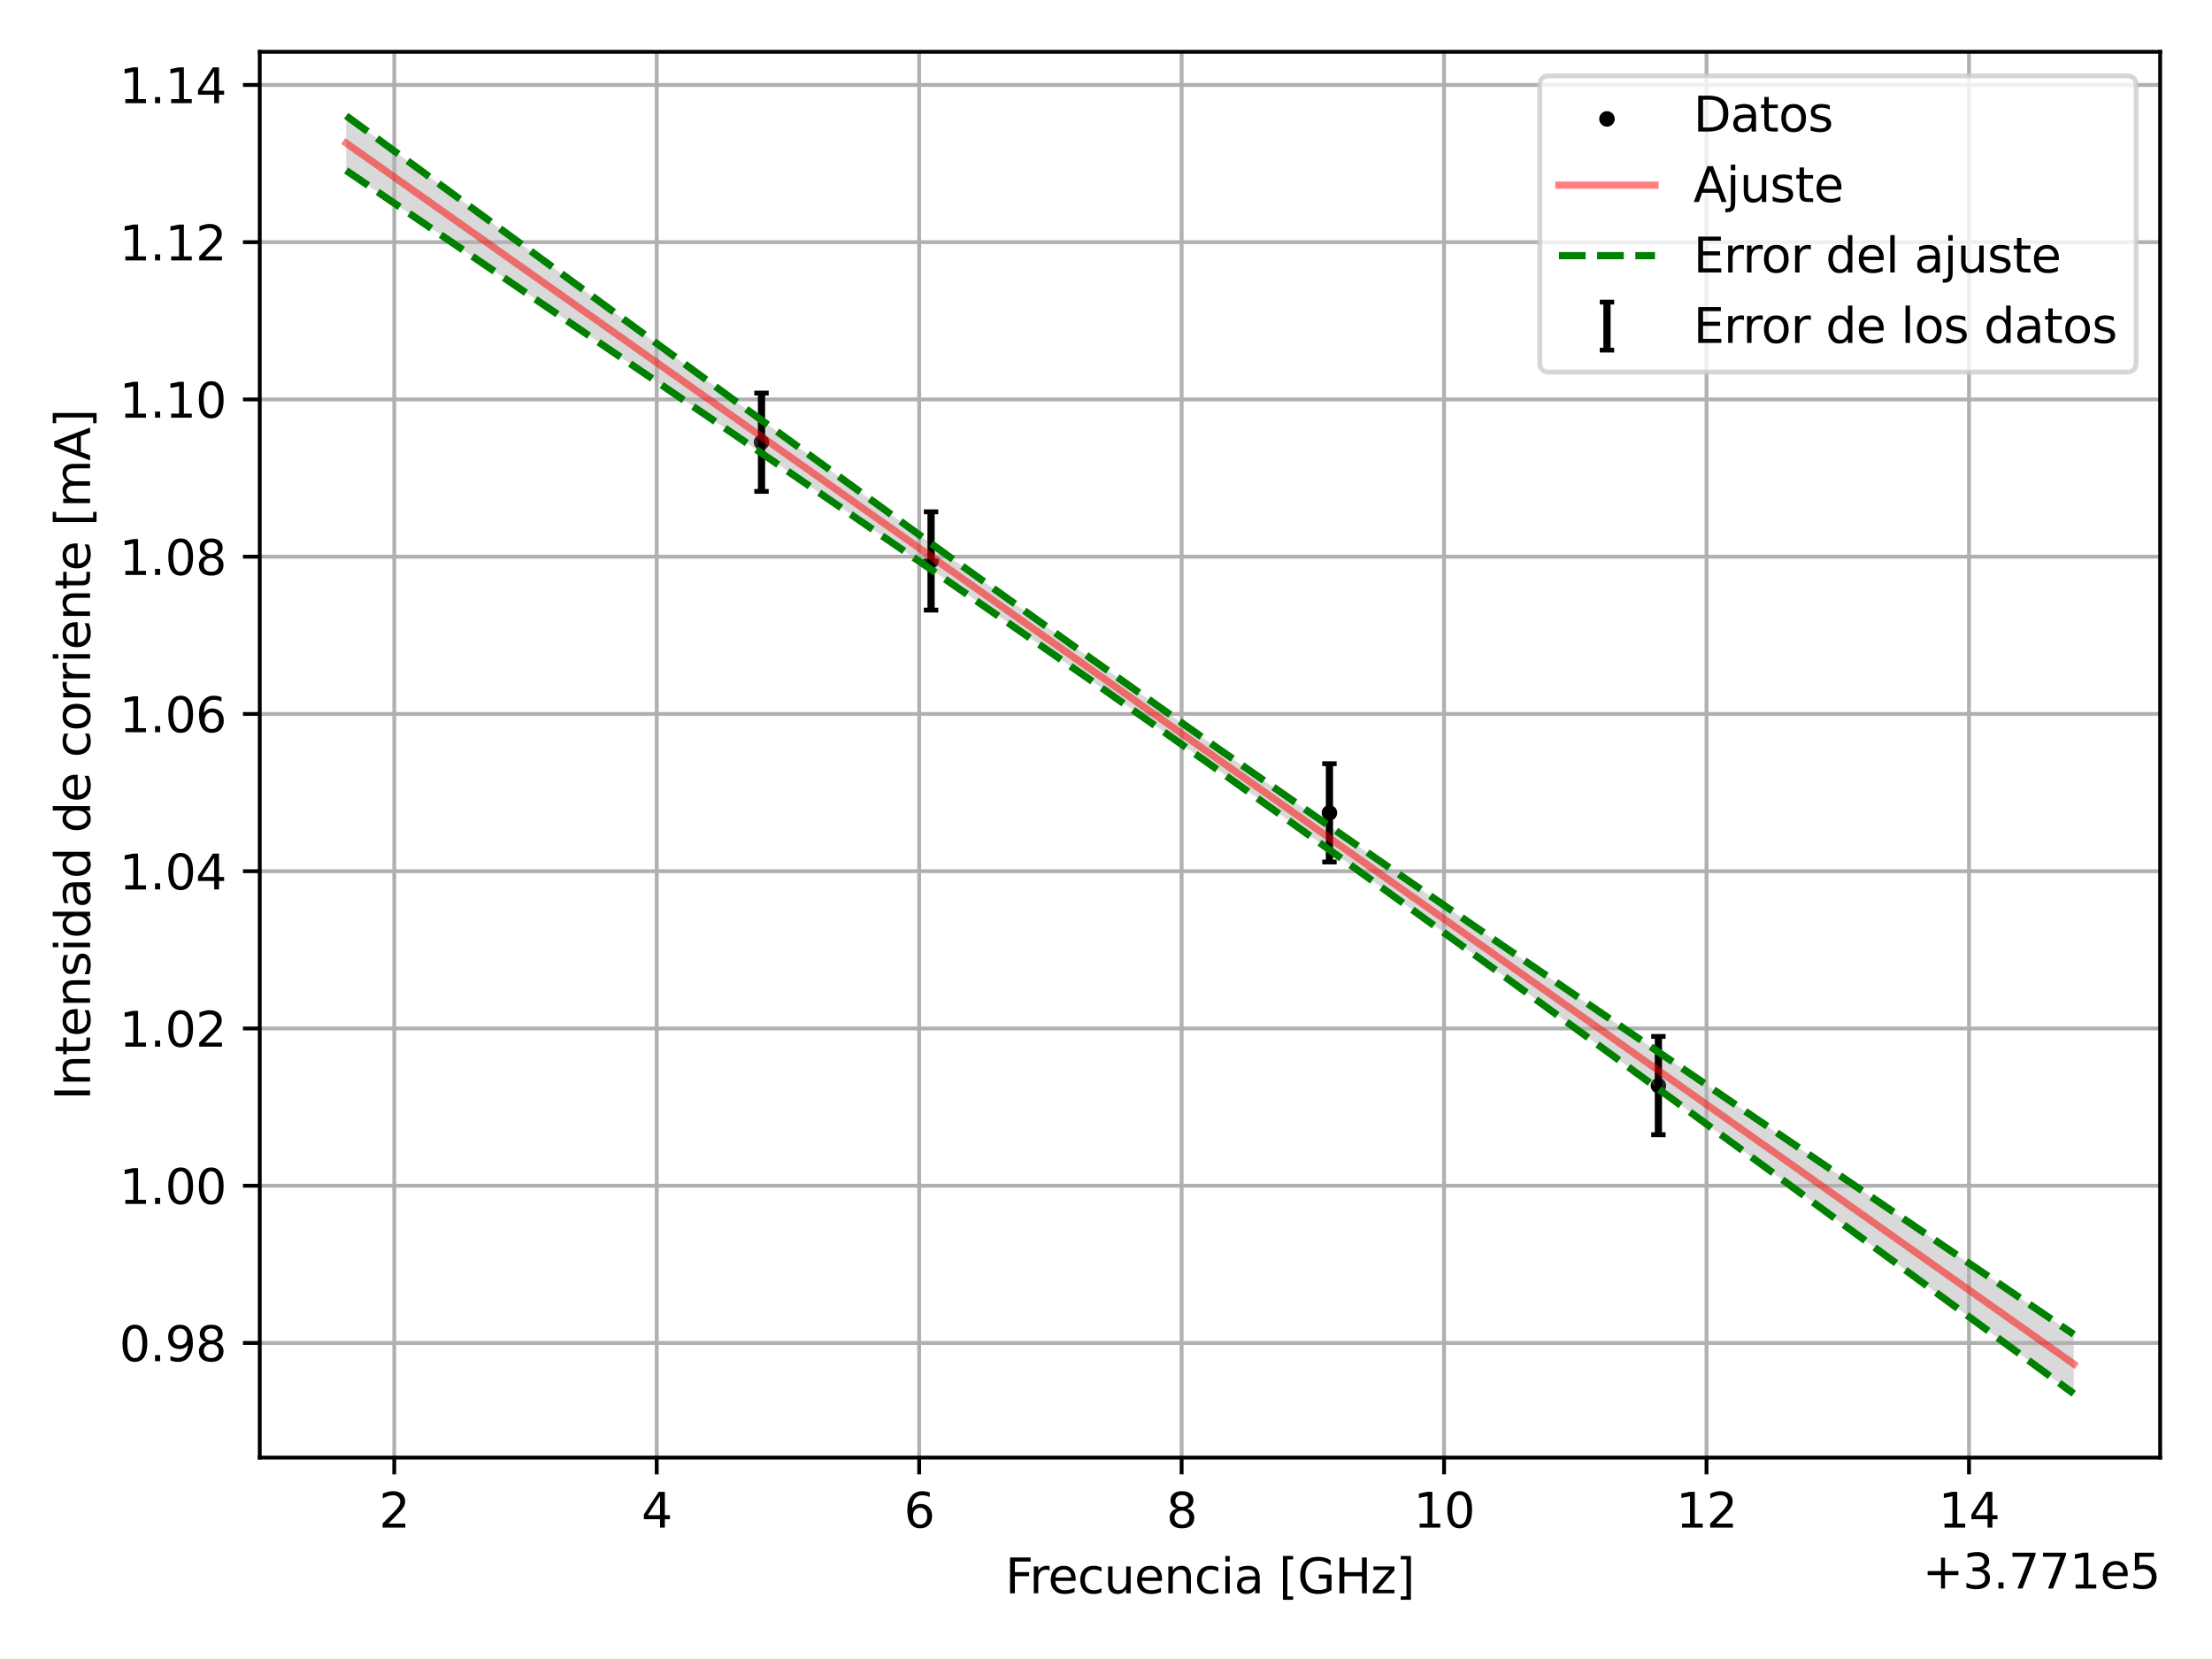 <?xml version="1.0" encoding="utf-8" standalone="no"?>
<!DOCTYPE svg PUBLIC "-//W3C//DTD SVG 1.1//EN"
  "http://www.w3.org/Graphics/SVG/1.1/DTD/svg11.dtd">
<svg xmlns:xlink="http://www.w3.org/1999/xlink" width="460.8pt" height="345.6pt" viewBox="0 0 460.8 345.6" xmlns="http://www.w3.org/2000/svg" version="1.1">
 <defs>
  <style type="text/css">*{stroke-linejoin: round; stroke-linecap: butt}</style>
 </defs>
 <g id="figure_1">
  <g id="patch_1">
   <path d="M 0 345.6 
L 460.8 345.6 
L 460.8 0 
L 0 0 
z
" style="fill: #ffffff"/>
  </g>
  <g id="axes_1">
   <g id="patch_2">
    <path d="M 54.11 303.64 
L 450 303.64 
L 450 10.8 
L 54.11 10.8 
z
" style="fill: #ffffff"/>
   </g>
   <g id="PathCollection_1">
    <defs>
     <path id="mc847756670" d="M 0 1.118 
C 0.297 1.118 0.581 1 0.791 0.791 
C 1 0.581 1.118 0.297 1.118 0 
C 1.118 -0.297 1 -0.581 0.791 -0.791 
C 0.581 -1 0.297 -1.118 0 -1.118 
C -0.297 -1.118 -0.581 -1 -0.791 -0.791 
C -1 -0.581 -1.118 -0.297 -1.118 0 
C -1.118 0.297 -1 0.581 -0.791 0.791 
C -0.581 1 -0.297 1.118 0 1.118 
z
" style="stroke: #000000"/>
    </defs>
    <g clip-path="url(#pf4b59f80a5)">
     <use xlink:href="#mc847756670" x="345.475" y="226.147" style="stroke: #000000"/>
     <use xlink:href="#mc847756670" x="276.945" y="169.33" style="stroke: #000000"/>
     <use xlink:href="#mc847756670" x="193.957" y="116.858" style="stroke: #000000"/>
     <use xlink:href="#mc847756670" x="158.635" y="92.126" style="stroke: #000000"/>
    </g>
   </g>
   <g id="PolyCollection_1">
    <path d="M 72.105 24.111 
L 72.105 35.509 
L 72.465 35.753 
L 72.826 35.998 
L 73.186 36.242 
L 73.546 36.487 
L 73.906 36.731 
L 74.267 36.976 
L 74.627 37.22 
L 74.987 37.465 
L 75.347 37.709 
L 75.708 37.954 
L 76.068 38.198 
L 76.428 38.443 
L 76.788 38.687 
L 77.149 38.932 
L 77.509 39.176 
L 77.869 39.421 
L 78.229 39.665 
L 78.59 39.91 
L 78.95 40.154 
L 79.31 40.399 
L 79.67 40.643 
L 80.031 40.888 
L 80.391 41.132 
L 80.751 41.377 
L 81.112 41.621 
L 81.472 41.866 
L 81.832 42.111 
L 82.192 42.355 
L 82.553 42.6 
L 82.913 42.844 
L 83.273 43.089 
L 83.633 43.333 
L 83.994 43.578 
L 84.354 43.822 
L 84.714 44.067 
L 85.074 44.312 
L 85.435 44.556 
L 85.795 44.801 
L 86.155 45.045 
L 86.515 45.29 
L 86.876 45.535 
L 87.236 45.779 
L 87.596 46.024 
L 87.956 46.268 
L 88.317 46.513 
L 88.677 46.758 
L 89.037 47.002 
L 89.397 47.247 
L 89.758 47.492 
L 90.118 47.736 
L 90.478 47.981 
L 90.839 48.226 
L 91.199 48.47 
L 91.559 48.715 
L 91.919 48.96 
L 92.28 49.204 
L 92.64 49.449 
L 93 49.694 
L 93.36 49.938 
L 93.721 50.183 
L 94.081 50.428 
L 94.441 50.672 
L 94.801 50.917 
L 95.162 51.162 
L 95.522 51.406 
L 95.882 51.651 
L 96.242 51.896 
L 96.603 52.141 
L 96.963 52.385 
L 97.323 52.63 
L 97.683 52.875 
L 98.044 53.119 
L 98.404 53.364 
L 98.764 53.609 
L 99.125 53.854 
L 99.485 54.098 
L 99.845 54.343 
L 100.205 54.588 
L 100.566 54.833 
L 100.926 55.078 
L 101.286 55.322 
L 101.646 55.567 
L 102.007 55.812 
L 102.367 56.057 
L 102.727 56.302 
L 103.087 56.546 
L 103.448 56.791 
L 103.808 57.036 
L 104.168 57.281 
L 104.528 57.526 
L 104.889 57.77 
L 105.249 58.015 
L 105.609 58.26 
L 105.969 58.505 
L 106.33 58.75 
L 106.69 58.995 
L 107.05 59.24 
L 107.411 59.485 
L 107.771 59.729 
L 108.131 59.974 
L 108.491 60.219 
L 108.852 60.464 
L 109.212 60.709 
L 109.572 60.954 
L 109.932 61.199 
L 110.293 61.444 
L 110.653 61.689 
L 111.013 61.934 
L 111.373 62.179 
L 111.734 62.423 
L 112.094 62.668 
L 112.454 62.913 
L 112.814 63.158 
L 113.175 63.403 
L 113.535 63.648 
L 113.895 63.893 
L 114.255 64.138 
L 114.616 64.383 
L 114.976 64.628 
L 115.336 64.873 
L 115.696 65.118 
L 116.057 65.363 
L 116.417 65.608 
L 116.777 65.853 
L 117.138 66.098 
L 117.498 66.344 
L 117.858 66.589 
L 118.218 66.834 
L 118.579 67.079 
L 118.939 67.324 
L 119.299 67.569 
L 119.659 67.814 
L 120.02 68.059 
L 120.38 68.304 
L 120.74 68.549 
L 121.1 68.794 
L 121.461 69.04 
L 121.821 69.285 
L 122.181 69.53 
L 122.541 69.775 
L 122.902 70.02 
L 123.262 70.265 
L 123.622 70.51 
L 123.982 70.756 
L 124.343 71.001 
L 124.703 71.246 
L 125.063 71.491 
L 125.424 71.736 
L 125.784 71.982 
L 126.144 72.227 
L 126.504 72.472 
L 126.865 72.717 
L 127.225 72.963 
L 127.585 73.208 
L 127.945 73.453 
L 128.306 73.698 
L 128.666 73.944 
L 129.026 74.189 
L 129.386 74.434 
L 129.747 74.68 
L 130.107 74.925 
L 130.467 75.17 
L 130.827 75.416 
L 131.188 75.661 
L 131.548 75.906 
L 131.908 76.152 
L 132.268 76.397 
L 132.629 76.642 
L 132.989 76.888 
L 133.349 77.133 
L 133.71 77.379 
L 134.07 77.624 
L 134.43 77.869 
L 134.79 78.115 
L 135.151 78.36 
L 135.511 78.606 
L 135.871 78.851 
L 136.231 79.097 
L 136.592 79.342 
L 136.952 79.588 
L 137.312 79.833 
L 137.672 80.079 
L 138.033 80.324 
L 138.393 80.57 
L 138.753 80.815 
L 139.113 81.061 
L 139.474 81.306 
L 139.834 81.552 
L 140.194 81.798 
L 140.554 82.043 
L 140.915 82.289 
L 141.275 82.534 
L 141.635 82.78 
L 141.995 83.026 
L 142.356 83.271 
L 142.716 83.517 
L 143.076 83.763 
L 143.437 84.008 
L 143.797 84.254 
L 144.157 84.5 
L 144.517 84.745 
L 144.878 84.991 
L 145.238 85.237 
L 145.598 85.483 
L 145.958 85.728 
L 146.319 85.974 
L 146.679 86.22 
L 147.039 86.466 
L 147.399 86.711 
L 147.76 86.957 
L 148.12 87.203 
L 148.48 87.449 
L 148.84 87.695 
L 149.201 87.941 
L 149.561 88.186 
L 149.921 88.432 
L 150.281 88.678 
L 150.642 88.924 
L 151.002 89.17 
L 151.362 89.416 
L 151.723 89.662 
L 152.083 89.908 
L 152.443 90.154 
L 152.803 90.4 
L 153.164 90.646 
L 153.524 90.892 
L 153.884 91.138 
L 154.244 91.384 
L 154.605 91.63 
L 154.965 91.876 
L 155.325 92.122 
L 155.685 92.368 
L 156.046 92.614 
L 156.406 92.861 
L 156.766 93.107 
L 157.126 93.353 
L 157.487 93.599 
L 157.847 93.845 
L 158.207 94.091 
L 158.567 94.338 
L 158.928 94.584 
L 159.288 94.83 
L 159.648 95.076 
L 160.009 95.323 
L 160.369 95.569 
L 160.729 95.815 
L 161.089 96.062 
L 161.45 96.308 
L 161.81 96.554 
L 162.17 96.801 
L 162.53 97.047 
L 162.891 97.294 
L 163.251 97.54 
L 163.611 97.786 
L 163.971 98.033 
L 164.332 98.279 
L 164.692 98.526 
L 165.052 98.772 
L 165.412 99.019 
L 165.773 99.265 
L 166.133 99.512 
L 166.493 99.758 
L 166.853 100.005 
L 167.214 100.252 
L 167.574 100.498 
L 167.934 100.745 
L 168.294 100.992 
L 168.655 101.238 
L 169.015 101.485 
L 169.375 101.732 
L 169.736 101.978 
L 170.096 102.225 
L 170.456 102.472 
L 170.816 102.719 
L 171.177 102.966 
L 171.537 103.212 
L 171.897 103.459 
L 172.257 103.706 
L 172.618 103.953 
L 172.978 104.2 
L 173.338 104.447 
L 173.698 104.694 
L 174.059 104.941 
L 174.419 105.188 
L 174.779 105.435 
L 175.139 105.682 
L 175.5 105.929 
L 175.86 106.176 
L 176.22 106.423 
L 176.58 106.67 
L 176.941 106.917 
L 177.301 107.164 
L 177.661 107.412 
L 178.022 107.659 
L 178.382 107.906 
L 178.742 108.153 
L 179.102 108.401 
L 179.463 108.648 
L 179.823 108.895 
L 180.183 109.143 
L 180.543 109.39 
L 180.904 109.637 
L 181.264 109.885 
L 181.624 110.132 
L 181.984 110.38 
L 182.345 110.627 
L 182.705 110.875 
L 183.065 111.122 
L 183.425 111.37 
L 183.786 111.617 
L 184.146 111.865 
L 184.506 112.113 
L 184.866 112.36 
L 185.227 112.608 
L 185.587 112.856 
L 185.947 113.103 
L 186.308 113.351 
L 186.668 113.599 
L 187.028 113.847 
L 187.388 114.095 
L 187.749 114.342 
L 188.109 114.59 
L 188.469 114.838 
L 188.829 115.086 
L 189.19 115.334 
L 189.55 115.582 
L 189.91 115.83 
L 190.27 116.078 
L 190.631 116.326 
L 190.991 116.575 
L 191.351 116.823 
L 191.711 117.071 
L 192.072 117.319 
L 192.432 117.567 
L 192.792 117.816 
L 193.152 118.064 
L 193.513 118.312 
L 193.873 118.561 
L 194.233 118.809 
L 194.593 119.057 
L 194.954 119.306 
L 195.314 119.554 
L 195.674 119.803 
L 196.035 120.051 
L 196.395 120.3 
L 196.755 120.549 
L 197.115 120.797 
L 197.476 121.046 
L 197.836 121.295 
L 198.196 121.543 
L 198.556 121.792 
L 198.917 122.041 
L 199.277 122.29 
L 199.637 122.539 
L 199.997 122.788 
L 200.358 123.037 
L 200.718 123.285 
L 201.078 123.535 
L 201.438 123.784 
L 201.799 124.033 
L 202.159 124.282 
L 202.519 124.531 
L 202.879 124.78 
L 203.24 125.029 
L 203.6 125.279 
L 203.96 125.528 
L 204.321 125.777 
L 204.681 126.027 
L 205.041 126.276 
L 205.401 126.525 
L 205.762 126.775 
L 206.122 127.025 
L 206.482 127.274 
L 206.842 127.524 
L 207.203 127.773 
L 207.563 128.023 
L 207.923 128.273 
L 208.283 128.522 
L 208.644 128.772 
L 209.004 129.022 
L 209.364 129.272 
L 209.724 129.522 
L 210.085 129.772 
L 210.445 130.022 
L 210.805 130.272 
L 211.165 130.522 
L 211.526 130.772 
L 211.886 131.022 
L 212.246 131.273 
L 212.607 131.523 
L 212.967 131.773 
L 213.327 132.023 
L 213.687 132.274 
L 214.048 132.524 
L 214.408 132.775 
L 214.768 133.025 
L 215.128 133.276 
L 215.489 133.526 
L 215.849 133.777 
L 216.209 134.028 
L 216.569 134.278 
L 216.93 134.529 
L 217.29 134.78 
L 217.65 135.031 
L 218.01 135.282 
L 218.371 135.533 
L 218.731 135.784 
L 219.091 136.035 
L 219.451 136.286 
L 219.812 136.537 
L 220.172 136.788 
L 220.532 137.039 
L 220.892 137.291 
L 221.253 137.542 
L 221.613 137.793 
L 221.973 138.045 
L 222.334 138.296 
L 222.694 138.548 
L 223.054 138.799 
L 223.414 139.051 
L 223.775 139.303 
L 224.135 139.554 
L 224.495 139.806 
L 224.855 140.058 
L 225.216 140.31 
L 225.576 140.562 
L 225.936 140.814 
L 226.296 141.066 
L 226.657 141.318 
L 227.017 141.57 
L 227.377 141.822 
L 227.737 142.074 
L 228.098 142.327 
L 228.458 142.579 
L 228.818 142.831 
L 229.178 143.084 
L 229.539 143.336 
L 229.899 143.589 
L 230.259 143.841 
L 230.62 144.094 
L 230.98 144.347 
L 231.34 144.599 
L 231.7 144.852 
L 232.061 145.105 
L 232.421 145.358 
L 232.781 145.611 
L 233.141 145.864 
L 233.502 146.117 
L 233.862 146.37 
L 234.222 146.623 
L 234.582 146.876 
L 234.943 147.13 
L 235.303 147.383 
L 235.663 147.636 
L 236.023 147.89 
L 236.384 148.143 
L 236.744 148.397 
L 237.104 148.65 
L 237.464 148.904 
L 237.825 149.158 
L 238.185 149.411 
L 238.545 149.665 
L 238.905 149.919 
L 239.266 150.173 
L 239.626 150.427 
L 239.986 150.681 
L 240.347 150.935 
L 240.707 151.189 
L 241.067 151.443 
L 241.427 151.697 
L 241.788 151.952 
L 242.148 152.206 
L 242.508 152.46 
L 242.868 152.715 
L 243.229 152.969 
L 243.589 153.224 
L 243.949 153.479 
L 244.309 153.733 
L 244.67 153.988 
L 245.03 154.243 
L 245.39 154.498 
L 245.75 154.752 
L 246.111 155.007 
L 246.471 155.262 
L 246.831 155.517 
L 247.191 155.773 
L 247.552 156.028 
L 247.912 156.283 
L 248.272 156.538 
L 248.633 156.794 
L 248.993 157.049 
L 249.353 157.304 
L 249.713 157.56 
L 250.074 157.815 
L 250.434 158.071 
L 250.794 158.327 
L 251.154 158.582 
L 251.515 158.838 
L 251.875 159.094 
L 252.235 159.35 
L 252.595 159.606 
L 252.956 159.862 
L 253.316 160.118 
L 253.676 160.374 
L 254.036 160.63 
L 254.397 160.886 
L 254.757 161.142 
L 255.117 161.399 
L 255.477 161.655 
L 255.838 161.911 
L 256.198 162.168 
L 256.558 162.424 
L 256.919 162.681 
L 257.279 162.937 
L 257.639 163.194 
L 257.999 163.451 
L 258.36 163.707 
L 258.72 163.964 
L 259.08 164.221 
L 259.44 164.478 
L 259.801 164.735 
L 260.161 164.992 
L 260.521 165.249 
L 260.881 165.506 
L 261.242 165.763 
L 261.602 166.021 
L 261.962 166.278 
L 262.322 166.535 
L 262.683 166.792 
L 263.043 167.05 
L 263.403 167.307 
L 263.763 167.565 
L 264.124 167.822 
L 264.484 168.08 
L 264.844 168.338 
L 265.204 168.595 
L 265.565 168.853 
L 265.925 169.111 
L 266.285 169.369 
L 266.646 169.627 
L 267.006 169.885 
L 267.366 170.143 
L 267.726 170.401 
L 268.087 170.659 
L 268.447 170.917 
L 268.807 171.175 
L 269.167 171.433 
L 269.528 171.691 
L 269.888 171.95 
L 270.248 172.208 
L 270.608 172.467 
L 270.969 172.725 
L 271.329 172.983 
L 271.689 173.242 
L 272.049 173.501 
L 272.41 173.759 
L 272.77 174.018 
L 273.13 174.277 
L 273.49 174.535 
L 273.851 174.794 
L 274.211 175.053 
L 274.571 175.312 
L 274.932 175.571 
L 275.292 175.83 
L 275.652 176.089 
L 276.012 176.348 
L 276.373 176.607 
L 276.733 176.866 
L 277.093 177.125 
L 277.453 177.384 
L 277.814 177.644 
L 278.174 177.903 
L 278.534 178.162 
L 278.894 178.422 
L 279.255 178.681 
L 279.615 178.941 
L 279.975 179.2 
L 280.335 179.46 
L 280.696 179.719 
L 281.056 179.979 
L 281.416 180.239 
L 281.776 180.498 
L 282.137 180.758 
L 282.497 181.018 
L 282.857 181.278 
L 283.218 181.537 
L 283.578 181.797 
L 283.938 182.057 
L 284.298 182.317 
L 284.659 182.577 
L 285.019 182.837 
L 285.379 183.097 
L 285.739 183.357 
L 286.1 183.617 
L 286.46 183.878 
L 286.82 184.138 
L 287.18 184.398 
L 287.541 184.658 
L 287.901 184.919 
L 288.261 185.179 
L 288.621 185.439 
L 288.982 185.7 
L 289.342 185.96 
L 289.702 186.221 
L 290.062 186.481 
L 290.423 186.742 
L 290.783 187.002 
L 291.143 187.263 
L 291.503 187.524 
L 291.864 187.784 
L 292.224 188.045 
L 292.584 188.306 
L 292.945 188.566 
L 293.305 188.827 
L 293.665 189.088 
L 294.025 189.349 
L 294.386 189.61 
L 294.746 189.871 
L 295.106 190.132 
L 295.466 190.393 
L 295.827 190.654 
L 296.187 190.915 
L 296.547 191.176 
L 296.907 191.437 
L 297.268 191.698 
L 297.628 191.959 
L 297.988 192.22 
L 298.348 192.481 
L 298.709 192.743 
L 299.069 193.004 
L 299.429 193.265 
L 299.789 193.527 
L 300.15 193.788 
L 300.51 194.049 
L 300.87 194.311 
L 301.231 194.572 
L 301.591 194.833 
L 301.951 195.095 
L 302.311 195.356 
L 302.672 195.618 
L 303.032 195.88 
L 303.392 196.141 
L 303.752 196.403 
L 304.113 196.664 
L 304.473 196.926 
L 304.833 197.188 
L 305.193 197.449 
L 305.554 197.711 
L 305.914 197.973 
L 306.274 198.235 
L 306.634 198.496 
L 306.995 198.758 
L 307.355 199.02 
L 307.715 199.282 
L 308.075 199.544 
L 308.436 199.806 
L 308.796 200.068 
L 309.156 200.33 
L 309.517 200.592 
L 309.877 200.854 
L 310.237 201.116 
L 310.597 201.378 
L 310.958 201.64 
L 311.318 201.902 
L 311.678 202.164 
L 312.038 202.426 
L 312.399 202.688 
L 312.759 202.95 
L 313.119 203.213 
L 313.479 203.475 
L 313.84 203.737 
L 314.2 203.999 
L 314.56 204.262 
L 314.92 204.524 
L 315.281 204.786 
L 315.641 205.049 
L 316.001 205.311 
L 316.361 205.573 
L 316.722 205.836 
L 317.082 206.098 
L 317.442 206.361 
L 317.802 206.623 
L 318.163 206.886 
L 318.523 207.148 
L 318.883 207.411 
L 319.244 207.673 
L 319.604 207.936 
L 319.964 208.198 
L 320.324 208.461 
L 320.685 208.723 
L 321.045 208.986 
L 321.405 209.249 
L 321.765 209.511 
L 322.126 209.774 
L 322.486 210.037 
L 322.846 210.299 
L 323.206 210.562 
L 323.567 210.825 
L 323.927 211.088 
L 324.287 211.35 
L 324.647 211.613 
L 325.008 211.876 
L 325.368 212.139 
L 325.728 212.402 
L 326.088 212.664 
L 326.449 212.927 
L 326.809 213.19 
L 327.169 213.453 
L 327.53 213.716 
L 327.89 213.979 
L 328.25 214.242 
L 328.61 214.505 
L 328.971 214.768 
L 329.331 215.031 
L 329.691 215.294 
L 330.051 215.557 
L 330.412 215.82 
L 330.772 216.083 
L 331.132 216.346 
L 331.492 216.609 
L 331.853 216.872 
L 332.213 217.135 
L 332.573 217.398 
L 332.933 217.661 
L 333.294 217.925 
L 333.654 218.188 
L 334.014 218.451 
L 334.374 218.714 
L 334.735 218.977 
L 335.095 219.241 
L 335.455 219.504 
L 335.816 219.767 
L 336.176 220.03 
L 336.536 220.294 
L 336.896 220.557 
L 337.257 220.82 
L 337.617 221.083 
L 337.977 221.347 
L 338.337 221.61 
L 338.698 221.873 
L 339.058 222.137 
L 339.418 222.4 
L 339.778 222.663 
L 340.139 222.927 
L 340.499 223.19 
L 340.859 223.454 
L 341.219 223.717 
L 341.58 223.981 
L 341.94 224.244 
L 342.3 224.507 
L 342.66 224.771 
L 343.021 225.034 
L 343.381 225.298 
L 343.741 225.561 
L 344.101 225.825 
L 344.462 226.088 
L 344.822 226.352 
L 345.182 226.616 
L 345.543 226.879 
L 345.903 227.143 
L 346.263 227.406 
L 346.623 227.67 
L 346.984 227.933 
L 347.344 228.197 
L 347.704 228.461 
L 348.064 228.724 
L 348.425 228.988 
L 348.785 229.252 
L 349.145 229.515 
L 349.505 229.779 
L 349.866 230.043 
L 350.226 230.306 
L 350.586 230.57 
L 350.946 230.834 
L 351.307 231.097 
L 351.667 231.361 
L 352.027 231.625 
L 352.387 231.889 
L 352.748 232.152 
L 353.108 232.416 
L 353.468 232.68 
L 353.829 232.944 
L 354.189 233.208 
L 354.549 233.471 
L 354.909 233.735 
L 355.27 233.999 
L 355.63 234.263 
L 355.99 234.527 
L 356.35 234.791 
L 356.711 235.054 
L 357.071 235.318 
L 357.431 235.582 
L 357.791 235.846 
L 358.152 236.11 
L 358.512 236.374 
L 358.872 236.638 
L 359.232 236.902 
L 359.593 237.166 
L 359.953 237.43 
L 360.313 237.693 
L 360.673 237.957 
L 361.034 238.221 
L 361.394 238.485 
L 361.754 238.749 
L 362.115 239.013 
L 362.475 239.277 
L 362.835 239.541 
L 363.195 239.805 
L 363.556 240.069 
L 363.916 240.333 
L 364.276 240.597 
L 364.636 240.861 
L 364.997 241.125 
L 365.357 241.39 
L 365.717 241.654 
L 366.077 241.918 
L 366.438 242.182 
L 366.798 242.446 
L 367.158 242.71 
L 367.518 242.974 
L 367.879 243.238 
L 368.239 243.502 
L 368.599 243.766 
L 368.959 244.03 
L 369.32 244.295 
L 369.68 244.559 
L 370.04 244.823 
L 370.4 245.087 
L 370.761 245.351 
L 371.121 245.615 
L 371.481 245.88 
L 371.842 246.144 
L 372.202 246.408 
L 372.562 246.672 
L 372.922 246.936 
L 373.283 247.2 
L 373.643 247.465 
L 374.003 247.729 
L 374.363 247.993 
L 374.724 248.257 
L 375.084 248.522 
L 375.444 248.786 
L 375.804 249.05 
L 376.165 249.314 
L 376.525 249.579 
L 376.885 249.843 
L 377.245 250.107 
L 377.606 250.371 
L 377.966 250.636 
L 378.326 250.9 
L 378.686 251.164 
L 379.047 251.429 
L 379.407 251.693 
L 379.767 251.957 
L 380.128 252.221 
L 380.488 252.486 
L 380.848 252.75 
L 381.208 253.014 
L 381.569 253.279 
L 381.929 253.543 
L 382.289 253.808 
L 382.649 254.072 
L 383.01 254.336 
L 383.37 254.601 
L 383.73 254.865 
L 384.09 255.129 
L 384.451 255.394 
L 384.811 255.658 
L 385.171 255.923 
L 385.531 256.187 
L 385.892 256.451 
L 386.252 256.716 
L 386.612 256.98 
L 386.972 257.245 
L 387.333 257.509 
L 387.693 257.773 
L 388.053 258.038 
L 388.414 258.302 
L 388.774 258.567 
L 389.134 258.831 
L 389.494 259.096 
L 389.855 259.36 
L 390.215 259.625 
L 390.575 259.889 
L 390.935 260.154 
L 391.296 260.418 
L 391.656 260.683 
L 392.016 260.947 
L 392.376 261.212 
L 392.737 261.476 
L 393.097 261.741 
L 393.457 262.005 
L 393.817 262.27 
L 394.178 262.534 
L 394.538 262.799 
L 394.898 263.063 
L 395.258 263.328 
L 395.619 263.592 
L 395.979 263.857 
L 396.339 264.121 
L 396.699 264.386 
L 397.06 264.65 
L 397.42 264.915 
L 397.78 265.179 
L 398.141 265.444 
L 398.501 265.709 
L 398.861 265.973 
L 399.221 266.238 
L 399.582 266.502 
L 399.942 266.767 
L 400.302 267.031 
L 400.662 267.296 
L 401.023 267.561 
L 401.383 267.825 
L 401.743 268.09 
L 402.103 268.355 
L 402.464 268.619 
L 402.824 268.884 
L 403.184 269.148 
L 403.544 269.413 
L 403.905 269.678 
L 404.265 269.942 
L 404.625 270.207 
L 404.985 270.472 
L 405.346 270.736 
L 405.706 271.001 
L 406.066 271.265 
L 406.427 271.53 
L 406.787 271.795 
L 407.147 272.059 
L 407.507 272.324 
L 407.868 272.589 
L 408.228 272.853 
L 408.588 273.118 
L 408.948 273.383 
L 409.309 273.648 
L 409.669 273.912 
L 410.029 274.177 
L 410.389 274.442 
L 410.75 274.706 
L 411.11 274.971 
L 411.47 275.236 
L 411.83 275.5 
L 412.191 275.765 
L 412.551 276.03 
L 412.911 276.295 
L 413.271 276.559 
L 413.632 276.824 
L 413.992 277.089 
L 414.352 277.353 
L 414.713 277.618 
L 415.073 277.883 
L 415.433 278.148 
L 415.793 278.412 
L 416.154 278.677 
L 416.514 278.942 
L 416.874 279.207 
L 417.234 279.471 
L 417.595 279.736 
L 417.955 280.001 
L 418.315 280.266 
L 418.675 280.531 
L 419.036 280.795 
L 419.396 281.06 
L 419.756 281.325 
L 420.116 281.59 
L 420.477 281.854 
L 420.837 282.119 
L 421.197 282.384 
L 421.557 282.649 
L 421.918 282.914 
L 422.278 283.178 
L 422.638 283.443 
L 422.998 283.708 
L 423.359 283.973 
L 423.719 284.238 
L 424.079 284.502 
L 424.44 284.767 
L 424.8 285.032 
L 425.16 285.297 
L 425.52 285.562 
L 425.881 285.827 
L 426.241 286.091 
L 426.601 286.356 
L 426.961 286.621 
L 427.322 286.886 
L 427.682 287.151 
L 428.042 287.416 
L 428.402 287.68 
L 428.763 287.945 
L 429.123 288.21 
L 429.483 288.475 
L 429.843 288.74 
L 430.204 289.005 
L 430.564 289.27 
L 430.924 289.534 
L 431.284 289.799 
L 431.645 290.064 
L 432.005 290.329 
L 432.005 277.98 
L 432.005 277.98 
L 431.645 277.736 
L 431.284 277.491 
L 430.924 277.247 
L 430.564 277.003 
L 430.204 276.758 
L 429.843 276.514 
L 429.483 276.27 
L 429.123 276.025 
L 428.763 275.781 
L 428.402 275.537 
L 428.042 275.292 
L 427.682 275.048 
L 427.322 274.804 
L 426.961 274.559 
L 426.601 274.315 
L 426.241 274.071 
L 425.881 273.826 
L 425.52 273.582 
L 425.16 273.338 
L 424.8 273.093 
L 424.44 272.849 
L 424.079 272.604 
L 423.719 272.36 
L 423.359 272.116 
L 422.998 271.871 
L 422.638 271.627 
L 422.278 271.382 
L 421.918 271.138 
L 421.557 270.894 
L 421.197 270.649 
L 420.837 270.405 
L 420.477 270.16 
L 420.116 269.916 
L 419.756 269.672 
L 419.396 269.427 
L 419.036 269.183 
L 418.675 268.938 
L 418.315 268.694 
L 417.955 268.45 
L 417.595 268.205 
L 417.234 267.961 
L 416.874 267.716 
L 416.514 267.472 
L 416.154 267.227 
L 415.793 266.983 
L 415.433 266.738 
L 415.073 266.494 
L 414.713 266.249 
L 414.352 266.005 
L 413.992 265.761 
L 413.632 265.516 
L 413.271 265.272 
L 412.911 265.027 
L 412.551 264.783 
L 412.191 264.538 
L 411.83 264.294 
L 411.47 264.049 
L 411.11 263.805 
L 410.75 263.56 
L 410.389 263.316 
L 410.029 263.071 
L 409.669 262.827 
L 409.309 262.582 
L 408.948 262.338 
L 408.588 262.093 
L 408.228 261.849 
L 407.868 261.604 
L 407.507 261.36 
L 407.147 261.115 
L 406.787 260.871 
L 406.427 260.626 
L 406.066 260.381 
L 405.706 260.137 
L 405.346 259.892 
L 404.985 259.648 
L 404.625 259.403 
L 404.265 259.159 
L 403.905 258.914 
L 403.544 258.67 
L 403.184 258.425 
L 402.824 258.18 
L 402.464 257.936 
L 402.103 257.691 
L 401.743 257.447 
L 401.383 257.202 
L 401.023 256.957 
L 400.662 256.713 
L 400.302 256.468 
L 399.942 256.224 
L 399.582 255.979 
L 399.221 255.734 
L 398.861 255.49 
L 398.501 255.245 
L 398.141 255.001 
L 397.78 254.756 
L 397.42 254.511 
L 397.06 254.267 
L 396.699 254.022 
L 396.339 253.777 
L 395.979 253.533 
L 395.619 253.288 
L 395.258 253.043 
L 394.898 252.799 
L 394.538 252.554 
L 394.178 252.309 
L 393.817 252.065 
L 393.457 251.82 
L 393.097 251.575 
L 392.737 251.331 
L 392.376 251.086 
L 392.016 250.841 
L 391.656 250.596 
L 391.296 250.352 
L 390.935 250.107 
L 390.575 249.862 
L 390.215 249.618 
L 389.855 249.373 
L 389.494 249.128 
L 389.134 248.883 
L 388.774 248.639 
L 388.414 248.394 
L 388.053 248.149 
L 387.693 247.904 
L 387.333 247.66 
L 386.972 247.415 
L 386.612 247.17 
L 386.252 246.925 
L 385.892 246.68 
L 385.531 246.436 
L 385.171 246.191 
L 384.811 245.946 
L 384.451 245.701 
L 384.09 245.456 
L 383.73 245.212 
L 383.37 244.967 
L 383.01 244.722 
L 382.649 244.477 
L 382.289 244.232 
L 381.929 243.987 
L 381.569 243.743 
L 381.208 243.498 
L 380.848 243.253 
L 380.488 243.008 
L 380.128 242.763 
L 379.767 242.518 
L 379.407 242.273 
L 379.047 242.028 
L 378.686 241.784 
L 378.326 241.539 
L 377.966 241.294 
L 377.606 241.049 
L 377.245 240.804 
L 376.885 240.559 
L 376.525 240.314 
L 376.165 240.069 
L 375.804 239.824 
L 375.444 239.579 
L 375.084 239.334 
L 374.724 239.089 
L 374.363 238.844 
L 374.003 238.599 
L 373.643 238.354 
L 373.283 238.109 
L 372.922 237.864 
L 372.562 237.619 
L 372.202 237.374 
L 371.842 237.129 
L 371.481 236.884 
L 371.121 236.639 
L 370.761 236.394 
L 370.4 236.149 
L 370.04 235.904 
L 369.68 235.659 
L 369.32 235.414 
L 368.959 235.169 
L 368.599 234.924 
L 368.239 234.679 
L 367.879 234.434 
L 367.518 234.189 
L 367.158 233.944 
L 366.798 233.698 
L 366.438 233.453 
L 366.077 233.208 
L 365.717 232.963 
L 365.357 232.718 
L 364.997 232.473 
L 364.636 232.228 
L 364.276 231.983 
L 363.916 231.737 
L 363.556 231.492 
L 363.195 231.247 
L 362.835 231.002 
L 362.475 230.757 
L 362.115 230.511 
L 361.754 230.266 
L 361.394 230.021 
L 361.034 229.776 
L 360.673 229.53 
L 360.313 229.285 
L 359.953 229.04 
L 359.593 228.795 
L 359.232 228.549 
L 358.872 228.304 
L 358.512 228.059 
L 358.152 227.814 
L 357.791 227.568 
L 357.431 227.323 
L 357.071 227.078 
L 356.711 226.832 
L 356.35 226.587 
L 355.99 226.342 
L 355.63 226.096 
L 355.27 225.851 
L 354.909 225.606 
L 354.549 225.36 
L 354.189 225.115 
L 353.829 224.869 
L 353.468 224.624 
L 353.108 224.379 
L 352.748 224.133 
L 352.387 223.888 
L 352.027 223.642 
L 351.667 223.397 
L 351.307 223.151 
L 350.946 222.906 
L 350.586 222.66 
L 350.226 222.415 
L 349.866 222.169 
L 349.505 221.924 
L 349.145 221.678 
L 348.785 221.433 
L 348.425 221.187 
L 348.064 220.942 
L 347.704 220.696 
L 347.344 220.451 
L 346.984 220.205 
L 346.623 219.959 
L 346.263 219.714 
L 345.903 219.468 
L 345.543 219.222 
L 345.182 218.977 
L 344.822 218.731 
L 344.462 218.486 
L 344.101 218.24 
L 343.741 217.994 
L 343.381 217.748 
L 343.021 217.503 
L 342.66 217.257 
L 342.3 217.011 
L 341.94 216.766 
L 341.58 216.52 
L 341.219 216.274 
L 340.859 216.028 
L 340.499 215.783 
L 340.139 215.537 
L 339.778 215.291 
L 339.418 215.045 
L 339.058 214.799 
L 338.698 214.553 
L 338.337 214.308 
L 337.977 214.062 
L 337.617 213.816 
L 337.257 213.57 
L 336.896 213.324 
L 336.536 213.078 
L 336.176 212.832 
L 335.816 212.586 
L 335.455 212.34 
L 335.095 212.094 
L 334.735 211.848 
L 334.374 211.602 
L 334.014 211.356 
L 333.654 211.11 
L 333.294 210.864 
L 332.933 210.618 
L 332.573 210.372 
L 332.213 210.126 
L 331.853 209.88 
L 331.492 209.634 
L 331.132 209.388 
L 330.772 209.142 
L 330.412 208.895 
L 330.051 208.649 
L 329.691 208.403 
L 329.331 208.157 
L 328.971 207.911 
L 328.61 207.664 
L 328.25 207.418 
L 327.89 207.172 
L 327.53 206.926 
L 327.169 206.679 
L 326.809 206.433 
L 326.449 206.187 
L 326.088 205.94 
L 325.728 205.694 
L 325.368 205.448 
L 325.008 205.201 
L 324.647 204.955 
L 324.287 204.709 
L 323.927 204.462 
L 323.567 204.216 
L 323.206 203.969 
L 322.846 203.723 
L 322.486 203.476 
L 322.126 203.23 
L 321.765 202.983 
L 321.405 202.737 
L 321.045 202.49 
L 320.685 202.244 
L 320.324 201.997 
L 319.964 201.75 
L 319.604 201.504 
L 319.244 201.257 
L 318.883 201.01 
L 318.523 200.764 
L 318.163 200.517 
L 317.802 200.27 
L 317.442 200.024 
L 317.082 199.777 
L 316.722 199.53 
L 316.361 199.283 
L 316.001 199.036 
L 315.641 198.789 
L 315.281 198.543 
L 314.92 198.296 
L 314.56 198.049 
L 314.2 197.802 
L 313.84 197.555 
L 313.479 197.308 
L 313.119 197.061 
L 312.759 196.814 
L 312.399 196.567 
L 312.038 196.32 
L 311.678 196.073 
L 311.318 195.826 
L 310.958 195.579 
L 310.597 195.332 
L 310.237 195.084 
L 309.877 194.837 
L 309.517 194.59 
L 309.156 194.343 
L 308.796 194.096 
L 308.436 193.848 
L 308.075 193.601 
L 307.715 193.354 
L 307.355 193.106 
L 306.995 192.859 
L 306.634 192.612 
L 306.274 192.364 
L 305.914 192.117 
L 305.554 191.869 
L 305.193 191.622 
L 304.833 191.374 
L 304.473 191.127 
L 304.113 190.879 
L 303.752 190.632 
L 303.392 190.384 
L 303.032 190.137 
L 302.672 189.889 
L 302.311 189.641 
L 301.951 189.394 
L 301.591 189.146 
L 301.231 188.898 
L 300.87 188.65 
L 300.51 188.403 
L 300.15 188.155 
L 299.789 187.907 
L 299.429 187.659 
L 299.069 187.411 
L 298.709 187.163 
L 298.348 186.915 
L 297.988 186.667 
L 297.628 186.419 
L 297.268 186.171 
L 296.907 185.923 
L 296.547 185.675 
L 296.187 185.427 
L 295.827 185.179 
L 295.466 184.93 
L 295.106 184.682 
L 294.746 184.434 
L 294.386 184.186 
L 294.025 183.937 
L 293.665 183.689 
L 293.305 183.441 
L 292.945 183.192 
L 292.584 182.944 
L 292.224 182.695 
L 291.864 182.447 
L 291.503 182.198 
L 291.143 181.95 
L 290.783 181.701 
L 290.423 181.453 
L 290.062 181.204 
L 289.702 180.955 
L 289.342 180.706 
L 288.982 180.458 
L 288.621 180.209 
L 288.261 179.96 
L 287.901 179.711 
L 287.541 179.462 
L 287.18 179.213 
L 286.82 178.964 
L 286.46 178.715 
L 286.1 178.466 
L 285.739 178.217 
L 285.379 177.968 
L 285.019 177.719 
L 284.659 177.47 
L 284.298 177.221 
L 283.938 176.971 
L 283.578 176.722 
L 283.218 176.473 
L 282.857 176.224 
L 282.497 175.974 
L 282.137 175.725 
L 281.776 175.475 
L 281.416 175.226 
L 281.056 174.976 
L 280.696 174.727 
L 280.335 174.477 
L 279.975 174.227 
L 279.615 173.978 
L 279.255 173.728 
L 278.894 173.478 
L 278.534 173.228 
L 278.174 172.978 
L 277.814 172.729 
L 277.453 172.479 
L 277.093 172.229 
L 276.733 171.979 
L 276.373 171.729 
L 276.012 171.478 
L 275.652 171.228 
L 275.292 170.978 
L 274.932 170.728 
L 274.571 170.478 
L 274.211 170.227 
L 273.851 169.977 
L 273.49 169.727 
L 273.13 169.476 
L 272.77 169.226 
L 272.41 168.975 
L 272.049 168.724 
L 271.689 168.474 
L 271.329 168.223 
L 270.969 167.973 
L 270.608 167.722 
L 270.248 167.471 
L 269.888 167.22 
L 269.528 166.969 
L 269.167 166.718 
L 268.807 166.467 
L 268.447 166.216 
L 268.087 165.965 
L 267.726 165.714 
L 267.366 165.463 
L 267.006 165.212 
L 266.646 164.96 
L 266.285 164.709 
L 265.925 164.458 
L 265.565 164.206 
L 265.204 163.955 
L 264.844 163.703 
L 264.484 163.452 
L 264.124 163.2 
L 263.763 162.949 
L 263.403 162.697 
L 263.043 162.445 
L 262.683 162.193 
L 262.322 161.942 
L 261.962 161.69 
L 261.602 161.438 
L 261.242 161.186 
L 260.881 160.934 
L 260.521 160.682 
L 260.161 160.43 
L 259.801 160.177 
L 259.44 159.925 
L 259.08 159.673 
L 258.72 159.421 
L 258.36 159.168 
L 257.999 158.916 
L 257.639 158.663 
L 257.279 158.411 
L 256.919 158.158 
L 256.558 157.905 
L 256.198 157.653 
L 255.838 157.4 
L 255.477 157.147 
L 255.117 156.894 
L 254.757 156.641 
L 254.397 156.388 
L 254.036 156.135 
L 253.676 155.882 
L 253.316 155.629 
L 252.956 155.376 
L 252.595 155.123 
L 252.235 154.869 
L 251.875 154.616 
L 251.515 154.363 
L 251.154 154.109 
L 250.794 153.856 
L 250.434 153.602 
L 250.074 153.349 
L 249.713 153.095 
L 249.353 152.841 
L 248.993 152.587 
L 248.633 152.334 
L 248.272 152.08 
L 247.912 151.826 
L 247.552 151.572 
L 247.191 151.318 
L 246.831 151.064 
L 246.471 150.81 
L 246.111 150.555 
L 245.75 150.301 
L 245.39 150.047 
L 245.03 149.792 
L 244.67 149.538 
L 244.309 149.284 
L 243.949 149.029 
L 243.589 148.774 
L 243.229 148.52 
L 242.868 148.265 
L 242.508 148.01 
L 242.148 147.756 
L 241.788 147.501 
L 241.427 147.246 
L 241.067 146.991 
L 240.707 146.736 
L 240.347 146.481 
L 239.986 146.226 
L 239.626 145.97 
L 239.266 145.715 
L 238.905 145.46 
L 238.545 145.205 
L 238.185 144.949 
L 237.825 144.694 
L 237.464 144.438 
L 237.104 144.183 
L 236.744 143.927 
L 236.384 143.671 
L 236.023 143.416 
L 235.663 143.16 
L 235.303 142.904 
L 234.943 142.648 
L 234.582 142.392 
L 234.222 142.136 
L 233.862 141.88 
L 233.502 141.624 
L 233.141 141.368 
L 232.781 141.112 
L 232.421 140.855 
L 232.061 140.599 
L 231.7 140.343 
L 231.34 140.086 
L 230.98 139.83 
L 230.62 139.573 
L 230.259 139.317 
L 229.899 139.06 
L 229.539 138.803 
L 229.178 138.547 
L 228.818 138.29 
L 228.458 138.033 
L 228.098 137.776 
L 227.737 137.519 
L 227.377 137.262 
L 227.017 137.005 
L 226.657 136.748 
L 226.296 136.491 
L 225.936 136.234 
L 225.576 135.977 
L 225.216 135.719 
L 224.855 135.462 
L 224.495 135.205 
L 224.135 134.947 
L 223.775 134.69 
L 223.414 134.432 
L 223.054 134.175 
L 222.694 133.917 
L 222.334 133.659 
L 221.973 133.402 
L 221.613 133.144 
L 221.253 132.886 
L 220.892 132.628 
L 220.532 132.37 
L 220.172 132.112 
L 219.812 131.854 
L 219.451 131.596 
L 219.091 131.338 
L 218.731 131.08 
L 218.371 130.822 
L 218.01 130.564 
L 217.65 130.305 
L 217.29 130.047 
L 216.93 129.789 
L 216.569 129.53 
L 216.209 129.272 
L 215.849 129.013 
L 215.489 128.755 
L 215.128 128.496 
L 214.768 128.237 
L 214.408 127.979 
L 214.048 127.72 
L 213.687 127.461 
L 213.327 127.202 
L 212.967 126.943 
L 212.607 126.685 
L 212.246 126.426 
L 211.886 126.167 
L 211.526 125.908 
L 211.165 125.649 
L 210.805 125.389 
L 210.445 125.13 
L 210.085 124.871 
L 209.724 124.612 
L 209.364 124.353 
L 209.004 124.093 
L 208.644 123.834 
L 208.283 123.574 
L 207.923 123.315 
L 207.563 123.056 
L 207.203 122.796 
L 206.842 122.536 
L 206.482 122.277 
L 206.122 122.017 
L 205.762 121.758 
L 205.401 121.498 
L 205.041 121.238 
L 204.681 120.978 
L 204.321 120.719 
L 203.96 120.459 
L 203.6 120.199 
L 203.24 119.939 
L 202.879 119.679 
L 202.519 119.419 
L 202.159 119.159 
L 201.799 118.899 
L 201.438 118.639 
L 201.078 118.378 
L 200.718 118.118 
L 200.358 117.858 
L 199.997 117.598 
L 199.637 117.338 
L 199.277 117.077 
L 198.917 116.817 
L 198.556 116.556 
L 198.196 116.296 
L 197.836 116.036 
L 197.476 115.775 
L 197.115 115.515 
L 196.755 115.254 
L 196.395 114.993 
L 196.035 114.733 
L 195.674 114.472 
L 195.314 114.211 
L 194.954 113.951 
L 194.593 113.69 
L 194.233 113.429 
L 193.873 113.168 
L 193.513 112.908 
L 193.152 112.647 
L 192.792 112.386 
L 192.432 112.125 
L 192.072 111.864 
L 191.711 111.603 
L 191.351 111.342 
L 190.991 111.081 
L 190.631 110.82 
L 190.27 110.559 
L 189.91 110.298 
L 189.55 110.036 
L 189.19 109.775 
L 188.829 109.514 
L 188.469 109.253 
L 188.109 108.991 
L 187.749 108.73 
L 187.388 108.469 
L 187.028 108.208 
L 186.668 107.946 
L 186.308 107.685 
L 185.947 107.423 
L 185.587 107.162 
L 185.227 106.9 
L 184.866 106.639 
L 184.506 106.377 
L 184.146 106.116 
L 183.786 105.854 
L 183.425 105.593 
L 183.065 105.331 
L 182.705 105.069 
L 182.345 104.808 
L 181.984 104.546 
L 181.624 104.284 
L 181.264 104.022 
L 180.904 103.761 
L 180.543 103.499 
L 180.183 103.237 
L 179.823 102.975 
L 179.463 102.713 
L 179.102 102.451 
L 178.742 102.189 
L 178.382 101.927 
L 178.022 101.665 
L 177.661 101.403 
L 177.301 101.141 
L 176.941 100.879 
L 176.58 100.617 
L 176.22 100.355 
L 175.86 100.093 
L 175.5 99.831 
L 175.139 99.569 
L 174.779 99.307 
L 174.419 99.045 
L 174.059 98.782 
L 173.698 98.52 
L 173.338 98.258 
L 172.978 97.996 
L 172.618 97.733 
L 172.257 97.471 
L 171.897 97.209 
L 171.537 96.946 
L 171.177 96.684 
L 170.816 96.422 
L 170.456 96.159 
L 170.096 95.897 
L 169.736 95.634 
L 169.375 95.372 
L 169.015 95.109 
L 168.655 94.847 
L 168.294 94.584 
L 167.934 94.322 
L 167.574 94.059 
L 167.214 93.797 
L 166.853 93.534 
L 166.493 93.271 
L 166.133 93.009 
L 165.773 92.746 
L 165.412 92.484 
L 165.052 92.221 
L 164.692 91.958 
L 164.332 91.695 
L 163.971 91.433 
L 163.611 91.17 
L 163.251 90.907 
L 162.891 90.644 
L 162.53 90.382 
L 162.17 90.119 
L 161.81 89.856 
L 161.45 89.593 
L 161.089 89.33 
L 160.729 89.067 
L 160.369 88.805 
L 160.009 88.542 
L 159.648 88.279 
L 159.288 88.016 
L 158.928 87.753 
L 158.567 87.49 
L 158.207 87.227 
L 157.847 86.964 
L 157.487 86.701 
L 157.126 86.438 
L 156.766 86.175 
L 156.406 85.912 
L 156.046 85.649 
L 155.685 85.386 
L 155.325 85.122 
L 154.965 84.859 
L 154.605 84.596 
L 154.244 84.333 
L 153.884 84.07 
L 153.524 83.807 
L 153.164 83.544 
L 152.803 83.28 
L 152.443 83.017 
L 152.083 82.754 
L 151.723 82.491 
L 151.362 82.228 
L 151.002 81.964 
L 150.642 81.701 
L 150.281 81.438 
L 149.921 81.174 
L 149.561 80.911 
L 149.201 80.648 
L 148.84 80.384 
L 148.48 80.121 
L 148.12 79.858 
L 147.76 79.594 
L 147.399 79.331 
L 147.039 79.068 
L 146.679 78.804 
L 146.319 78.541 
L 145.958 78.277 
L 145.598 78.014 
L 145.238 77.75 
L 144.878 77.487 
L 144.517 77.223 
L 144.157 76.96 
L 143.797 76.697 
L 143.437 76.433 
L 143.076 76.169 
L 142.716 75.906 
L 142.356 75.642 
L 141.995 75.379 
L 141.635 75.115 
L 141.275 74.852 
L 140.915 74.588 
L 140.554 74.325 
L 140.194 74.061 
L 139.834 73.797 
L 139.474 73.534 
L 139.113 73.27 
L 138.753 73.006 
L 138.393 72.743 
L 138.033 72.479 
L 137.672 72.215 
L 137.312 71.952 
L 136.952 71.688 
L 136.592 71.424 
L 136.231 71.161 
L 135.871 70.897 
L 135.511 70.633 
L 135.151 70.369 
L 134.79 70.106 
L 134.43 69.842 
L 134.07 69.578 
L 133.71 69.314 
L 133.349 69.05 
L 132.989 68.787 
L 132.629 68.523 
L 132.268 68.259 
L 131.908 67.995 
L 131.548 67.731 
L 131.188 67.468 
L 130.827 67.204 
L 130.467 66.94 
L 130.107 66.676 
L 129.747 66.412 
L 129.386 66.148 
L 129.026 65.884 
L 128.666 65.62 
L 128.306 65.356 
L 127.945 65.093 
L 127.585 64.829 
L 127.225 64.565 
L 126.865 64.301 
L 126.504 64.037 
L 126.144 63.773 
L 125.784 63.509 
L 125.424 63.245 
L 125.063 62.981 
L 124.703 62.717 
L 124.343 62.453 
L 123.982 62.189 
L 123.622 61.925 
L 123.262 61.661 
L 122.902 61.397 
L 122.541 61.133 
L 122.181 60.869 
L 121.821 60.605 
L 121.461 60.341 
L 121.1 60.076 
L 120.74 59.812 
L 120.38 59.548 
L 120.02 59.284 
L 119.659 59.02 
L 119.299 58.756 
L 118.939 58.492 
L 118.579 58.228 
L 118.218 57.964 
L 117.858 57.7 
L 117.498 57.435 
L 117.138 57.171 
L 116.777 56.907 
L 116.417 56.643 
L 116.057 56.379 
L 115.696 56.115 
L 115.336 55.85 
L 114.976 55.586 
L 114.616 55.322 
L 114.255 55.058 
L 113.895 54.794 
L 113.535 54.529 
L 113.175 54.265 
L 112.814 54.001 
L 112.454 53.737 
L 112.094 53.472 
L 111.734 53.208 
L 111.373 52.944 
L 111.013 52.68 
L 110.653 52.415 
L 110.293 52.151 
L 109.932 51.887 
L 109.572 51.623 
L 109.212 51.358 
L 108.852 51.094 
L 108.491 50.83 
L 108.131 50.565 
L 107.771 50.301 
L 107.411 50.037 
L 107.05 49.773 
L 106.69 49.508 
L 106.33 49.244 
L 105.969 48.98 
L 105.609 48.715 
L 105.249 48.451 
L 104.889 48.186 
L 104.528 47.922 
L 104.168 47.658 
L 103.808 47.393 
L 103.448 47.129 
L 103.087 46.865 
L 102.727 46.6 
L 102.367 46.336 
L 102.007 46.071 
L 101.646 45.807 
L 101.286 45.543 
L 100.926 45.278 
L 100.566 45.014 
L 100.205 44.749 
L 99.845 44.485 
L 99.485 44.221 
L 99.125 43.956 
L 98.764 43.692 
L 98.404 43.427 
L 98.044 43.163 
L 97.683 42.898 
L 97.323 42.634 
L 96.963 42.369 
L 96.603 42.105 
L 96.242 41.84 
L 95.882 41.576 
L 95.522 41.311 
L 95.162 41.047 
L 94.801 40.782 
L 94.441 40.518 
L 94.081 40.253 
L 93.721 39.989 
L 93.36 39.724 
L 93 39.46 
L 92.64 39.195 
L 92.28 38.931 
L 91.919 38.666 
L 91.559 38.402 
L 91.199 38.137 
L 90.839 37.873 
L 90.478 37.608 
L 90.118 37.344 
L 89.758 37.079 
L 89.397 36.814 
L 89.037 36.55 
L 88.677 36.285 
L 88.317 36.021 
L 87.956 35.756 
L 87.596 35.492 
L 87.236 35.227 
L 86.876 34.962 
L 86.515 34.698 
L 86.155 34.433 
L 85.795 34.169 
L 85.435 33.904 
L 85.074 33.639 
L 84.714 33.375 
L 84.354 33.11 
L 83.994 32.846 
L 83.633 32.581 
L 83.273 32.316 
L 82.913 32.052 
L 82.553 31.787 
L 82.192 31.522 
L 81.832 31.258 
L 81.472 30.993 
L 81.112 30.728 
L 80.751 30.464 
L 80.391 30.199 
L 80.031 29.934 
L 79.67 29.67 
L 79.31 29.405 
L 78.95 29.14 
L 78.59 28.876 
L 78.229 28.611 
L 77.869 28.346 
L 77.509 28.082 
L 77.149 27.817 
L 76.788 27.552 
L 76.428 27.288 
L 76.068 27.023 
L 75.708 26.758 
L 75.347 26.493 
L 74.987 26.229 
L 74.627 25.964 
L 74.267 25.699 
L 73.906 25.435 
L 73.546 25.17 
L 73.186 24.905 
L 72.826 24.64 
L 72.465 24.376 
L 72.105 24.111 
z
" clip-path="url(#pf4b59f80a5)" style="fill: #808080; fill-opacity: 0.3"/>
   </g>
   <g id="matplotlib.axis_1">
    <g id="xtick_1">
     <g id="line2d_1">
      <path d="M 82.131 303.64 
L 82.131 10.8 
" clip-path="url(#pf4b59f80a5)" style="fill: none; stroke: #b0b0b0; stroke-width: 0.8; stroke-linecap: square"/>
     </g>
     <g id="line2d_2">
      <defs>
       <path id="m68cfb5a9ac" d="M 0 0 
L 0 3.5 
" style="stroke: #000000; stroke-width: 0.8"/>
      </defs>
      <g>
       <use xlink:href="#m68cfb5a9ac" x="82.131" y="303.64" style="stroke: #000000; stroke-width: 0.8"/>
      </g>
     </g>
     <g id="text_1">
      <!-- 2 -->
      <g transform="translate(78.95 318.238) scale(0.1 -0.1)">
       <defs>
        <path id="DejaVuSans-32" d="M 1228 531 
L 3431 531 
L 3431 0 
L 469 0 
L 469 531 
Q 828 903 1448 1529 
Q 2069 2156 2228 2338 
Q 2531 2678 2651 2914 
Q 2772 3150 2772 3378 
Q 2772 3750 2511 3984 
Q 2250 4219 1831 4219 
Q 1534 4219 1204 4116 
Q 875 4013 500 3803 
L 500 4441 
Q 881 4594 1212 4672 
Q 1544 4750 1819 4750 
Q 2544 4750 2975 4387 
Q 3406 4025 3406 3419 
Q 3406 3131 3298 2873 
Q 3191 2616 2906 2266 
Q 2828 2175 2409 1742 
Q 1991 1309 1228 531 
z
" transform="scale(0.016)"/>
       </defs>
       <use xlink:href="#DejaVuSans-32"/>
      </g>
     </g>
    </g>
    <g id="xtick_2">
     <g id="line2d_3">
      <path d="M 136.805 303.64 
L 136.805 10.8 
" clip-path="url(#pf4b59f80a5)" style="fill: none; stroke: #b0b0b0; stroke-width: 0.8; stroke-linecap: square"/>
     </g>
     <g id="line2d_4">
      <g>
       <use xlink:href="#m68cfb5a9ac" x="136.805" y="303.64" style="stroke: #000000; stroke-width: 0.8"/>
      </g>
     </g>
     <g id="text_2">
      <!-- 4 -->
      <g transform="translate(133.624 318.238) scale(0.1 -0.1)">
       <defs>
        <path id="DejaVuSans-34" d="M 2419 4116 
L 825 1625 
L 2419 1625 
L 2419 4116 
z
M 2253 4666 
L 3047 4666 
L 3047 1625 
L 3713 1625 
L 3713 1100 
L 3047 1100 
L 3047 0 
L 2419 0 
L 2419 1100 
L 313 1100 
L 313 1709 
L 2253 4666 
z
" transform="scale(0.016)"/>
       </defs>
       <use xlink:href="#DejaVuSans-34"/>
      </g>
     </g>
    </g>
    <g id="xtick_3">
     <g id="line2d_5">
      <path d="M 191.479 303.64 
L 191.479 10.8 
" clip-path="url(#pf4b59f80a5)" style="fill: none; stroke: #b0b0b0; stroke-width: 0.8; stroke-linecap: square"/>
     </g>
     <g id="line2d_6">
      <g>
       <use xlink:href="#m68cfb5a9ac" x="191.479" y="303.64" style="stroke: #000000; stroke-width: 0.8"/>
      </g>
     </g>
     <g id="text_3">
      <!-- 6 -->
      <g transform="translate(188.298 318.238) scale(0.1 -0.1)">
       <defs>
        <path id="DejaVuSans-36" d="M 2113 2584 
Q 1688 2584 1439 2293 
Q 1191 2003 1191 1497 
Q 1191 994 1439 701 
Q 1688 409 2113 409 
Q 2538 409 2786 701 
Q 3034 994 3034 1497 
Q 3034 2003 2786 2293 
Q 2538 2584 2113 2584 
z
M 3366 4563 
L 3366 3988 
Q 3128 4100 2886 4159 
Q 2644 4219 2406 4219 
Q 1781 4219 1451 3797 
Q 1122 3375 1075 2522 
Q 1259 2794 1537 2939 
Q 1816 3084 2150 3084 
Q 2853 3084 3261 2657 
Q 3669 2231 3669 1497 
Q 3669 778 3244 343 
Q 2819 -91 2113 -91 
Q 1303 -91 875 529 
Q 447 1150 447 2328 
Q 447 3434 972 4092 
Q 1497 4750 2381 4750 
Q 2619 4750 2861 4703 
Q 3103 4656 3366 4563 
z
" transform="scale(0.016)"/>
       </defs>
       <use xlink:href="#DejaVuSans-36"/>
      </g>
     </g>
    </g>
    <g id="xtick_4">
     <g id="line2d_7">
      <path d="M 246.153 303.64 
L 246.153 10.8 
" clip-path="url(#pf4b59f80a5)" style="fill: none; stroke: #b0b0b0; stroke-width: 0.8; stroke-linecap: square"/>
     </g>
     <g id="line2d_8">
      <g>
       <use xlink:href="#m68cfb5a9ac" x="246.153" y="303.64" style="stroke: #000000; stroke-width: 0.8"/>
      </g>
     </g>
     <g id="text_4">
      <!-- 8 -->
      <g transform="translate(242.972 318.238) scale(0.1 -0.1)">
       <defs>
        <path id="DejaVuSans-38" d="M 2034 2216 
Q 1584 2216 1326 1975 
Q 1069 1734 1069 1313 
Q 1069 891 1326 650 
Q 1584 409 2034 409 
Q 2484 409 2743 651 
Q 3003 894 3003 1313 
Q 3003 1734 2745 1975 
Q 2488 2216 2034 2216 
z
M 1403 2484 
Q 997 2584 770 2862 
Q 544 3141 544 3541 
Q 544 4100 942 4425 
Q 1341 4750 2034 4750 
Q 2731 4750 3128 4425 
Q 3525 4100 3525 3541 
Q 3525 3141 3298 2862 
Q 3072 2584 2669 2484 
Q 3125 2378 3379 2068 
Q 3634 1759 3634 1313 
Q 3634 634 3220 271 
Q 2806 -91 2034 -91 
Q 1263 -91 848 271 
Q 434 634 434 1313 
Q 434 1759 690 2068 
Q 947 2378 1403 2484 
z
M 1172 3481 
Q 1172 3119 1398 2916 
Q 1625 2713 2034 2713 
Q 2441 2713 2670 2916 
Q 2900 3119 2900 3481 
Q 2900 3844 2670 4047 
Q 2441 4250 2034 4250 
Q 1625 4250 1398 4047 
Q 1172 3844 1172 3481 
z
" transform="scale(0.016)"/>
       </defs>
       <use xlink:href="#DejaVuSans-38"/>
      </g>
     </g>
    </g>
    <g id="xtick_5">
     <g id="line2d_9">
      <path d="M 300.827 303.64 
L 300.827 10.8 
" clip-path="url(#pf4b59f80a5)" style="fill: none; stroke: #b0b0b0; stroke-width: 0.8; stroke-linecap: square"/>
     </g>
     <g id="line2d_10">
      <g>
       <use xlink:href="#m68cfb5a9ac" x="300.827" y="303.64" style="stroke: #000000; stroke-width: 0.8"/>
      </g>
     </g>
     <g id="text_5">
      <!-- 10 -->
      <g transform="translate(294.464 318.238) scale(0.1 -0.1)">
       <defs>
        <path id="DejaVuSans-31" d="M 794 531 
L 1825 531 
L 1825 4091 
L 703 3866 
L 703 4441 
L 1819 4666 
L 2450 4666 
L 2450 531 
L 3481 531 
L 3481 0 
L 794 0 
L 794 531 
z
" transform="scale(0.016)"/>
        <path id="DejaVuSans-30" d="M 2034 4250 
Q 1547 4250 1301 3770 
Q 1056 3291 1056 2328 
Q 1056 1369 1301 889 
Q 1547 409 2034 409 
Q 2525 409 2770 889 
Q 3016 1369 3016 2328 
Q 3016 3291 2770 3770 
Q 2525 4250 2034 4250 
z
M 2034 4750 
Q 2819 4750 3233 4129 
Q 3647 3509 3647 2328 
Q 3647 1150 3233 529 
Q 2819 -91 2034 -91 
Q 1250 -91 836 529 
Q 422 1150 422 2328 
Q 422 3509 836 4129 
Q 1250 4750 2034 4750 
z
" transform="scale(0.016)"/>
       </defs>
       <use xlink:href="#DejaVuSans-31"/>
       <use xlink:href="#DejaVuSans-30" x="63.623"/>
      </g>
     </g>
    </g>
    <g id="xtick_6">
     <g id="line2d_11">
      <path d="M 355.501 303.64 
L 355.501 10.8 
" clip-path="url(#pf4b59f80a5)" style="fill: none; stroke: #b0b0b0; stroke-width: 0.8; stroke-linecap: square"/>
     </g>
     <g id="line2d_12">
      <g>
       <use xlink:href="#m68cfb5a9ac" x="355.501" y="303.64" style="stroke: #000000; stroke-width: 0.8"/>
      </g>
     </g>
     <g id="text_6">
      <!-- 12 -->
      <g transform="translate(349.138 318.238) scale(0.1 -0.1)">
       <use xlink:href="#DejaVuSans-31"/>
       <use xlink:href="#DejaVuSans-32" x="63.623"/>
      </g>
     </g>
    </g>
    <g id="xtick_7">
     <g id="line2d_13">
      <path d="M 410.175 303.64 
L 410.175 10.8 
" clip-path="url(#pf4b59f80a5)" style="fill: none; stroke: #b0b0b0; stroke-width: 0.8; stroke-linecap: square"/>
     </g>
     <g id="line2d_14">
      <g>
       <use xlink:href="#m68cfb5a9ac" x="410.175" y="303.64" style="stroke: #000000; stroke-width: 0.8"/>
      </g>
     </g>
     <g id="text_7">
      <!-- 14 -->
      <g transform="translate(403.812 318.238) scale(0.1 -0.1)">
       <use xlink:href="#DejaVuSans-31"/>
       <use xlink:href="#DejaVuSans-34" x="63.623"/>
      </g>
     </g>
    </g>
    <g id="text_8">
     <!-- Frecuencia [GHz] -->
     <g transform="translate(209.407 331.917) scale(0.1 -0.1)">
      <defs>
       <path id="DejaVuSans-46" d="M 628 4666 
L 3309 4666 
L 3309 4134 
L 1259 4134 
L 1259 2759 
L 3109 2759 
L 3109 2228 
L 1259 2228 
L 1259 0 
L 628 0 
L 628 4666 
z
" transform="scale(0.016)"/>
       <path id="DejaVuSans-72" d="M 2631 2963 
Q 2534 3019 2420 3045 
Q 2306 3072 2169 3072 
Q 1681 3072 1420 2755 
Q 1159 2438 1159 1844 
L 1159 0 
L 581 0 
L 581 3500 
L 1159 3500 
L 1159 2956 
Q 1341 3275 1631 3429 
Q 1922 3584 2338 3584 
Q 2397 3584 2469 3576 
Q 2541 3569 2628 3553 
L 2631 2963 
z
" transform="scale(0.016)"/>
       <path id="DejaVuSans-65" d="M 3597 1894 
L 3597 1613 
L 953 1613 
Q 991 1019 1311 708 
Q 1631 397 2203 397 
Q 2534 397 2845 478 
Q 3156 559 3463 722 
L 3463 178 
Q 3153 47 2828 -22 
Q 2503 -91 2169 -91 
Q 1331 -91 842 396 
Q 353 884 353 1716 
Q 353 2575 817 3079 
Q 1281 3584 2069 3584 
Q 2775 3584 3186 3129 
Q 3597 2675 3597 1894 
z
M 3022 2063 
Q 3016 2534 2758 2815 
Q 2500 3097 2075 3097 
Q 1594 3097 1305 2825 
Q 1016 2553 972 2059 
L 3022 2063 
z
" transform="scale(0.016)"/>
       <path id="DejaVuSans-63" d="M 3122 3366 
L 3122 2828 
Q 2878 2963 2633 3030 
Q 2388 3097 2138 3097 
Q 1578 3097 1268 2742 
Q 959 2388 959 1747 
Q 959 1106 1268 751 
Q 1578 397 2138 397 
Q 2388 397 2633 464 
Q 2878 531 3122 666 
L 3122 134 
Q 2881 22 2623 -34 
Q 2366 -91 2075 -91 
Q 1284 -91 818 406 
Q 353 903 353 1747 
Q 353 2603 823 3093 
Q 1294 3584 2113 3584 
Q 2378 3584 2631 3529 
Q 2884 3475 3122 3366 
z
" transform="scale(0.016)"/>
       <path id="DejaVuSans-75" d="M 544 1381 
L 544 3500 
L 1119 3500 
L 1119 1403 
Q 1119 906 1312 657 
Q 1506 409 1894 409 
Q 2359 409 2629 706 
Q 2900 1003 2900 1516 
L 2900 3500 
L 3475 3500 
L 3475 0 
L 2900 0 
L 2900 538 
Q 2691 219 2414 64 
Q 2138 -91 1772 -91 
Q 1169 -91 856 284 
Q 544 659 544 1381 
z
M 1991 3584 
L 1991 3584 
z
" transform="scale(0.016)"/>
       <path id="DejaVuSans-6e" d="M 3513 2113 
L 3513 0 
L 2938 0 
L 2938 2094 
Q 2938 2591 2744 2837 
Q 2550 3084 2163 3084 
Q 1697 3084 1428 2787 
Q 1159 2491 1159 1978 
L 1159 0 
L 581 0 
L 581 3500 
L 1159 3500 
L 1159 2956 
Q 1366 3272 1645 3428 
Q 1925 3584 2291 3584 
Q 2894 3584 3203 3211 
Q 3513 2838 3513 2113 
z
" transform="scale(0.016)"/>
       <path id="DejaVuSans-69" d="M 603 3500 
L 1178 3500 
L 1178 0 
L 603 0 
L 603 3500 
z
M 603 4863 
L 1178 4863 
L 1178 4134 
L 603 4134 
L 603 4863 
z
" transform="scale(0.016)"/>
       <path id="DejaVuSans-61" d="M 2194 1759 
Q 1497 1759 1228 1600 
Q 959 1441 959 1056 
Q 959 750 1161 570 
Q 1363 391 1709 391 
Q 2188 391 2477 730 
Q 2766 1069 2766 1631 
L 2766 1759 
L 2194 1759 
z
M 3341 1997 
L 3341 0 
L 2766 0 
L 2766 531 
Q 2569 213 2275 61 
Q 1981 -91 1556 -91 
Q 1019 -91 701 211 
Q 384 513 384 1019 
Q 384 1609 779 1909 
Q 1175 2209 1959 2209 
L 2766 2209 
L 2766 2266 
Q 2766 2663 2505 2880 
Q 2244 3097 1772 3097 
Q 1472 3097 1187 3025 
Q 903 2953 641 2809 
L 641 3341 
Q 956 3463 1253 3523 
Q 1550 3584 1831 3584 
Q 2591 3584 2966 3190 
Q 3341 2797 3341 1997 
z
" transform="scale(0.016)"/>
       <path id="DejaVuSans-20" transform="scale(0.016)"/>
       <path id="DejaVuSans-5b" d="M 550 4863 
L 1875 4863 
L 1875 4416 
L 1125 4416 
L 1125 -397 
L 1875 -397 
L 1875 -844 
L 550 -844 
L 550 4863 
z
" transform="scale(0.016)"/>
       <path id="DejaVuSans-47" d="M 3809 666 
L 3809 1919 
L 2778 1919 
L 2778 2438 
L 4434 2438 
L 4434 434 
Q 4069 175 3628 42 
Q 3188 -91 2688 -91 
Q 1594 -91 976 548 
Q 359 1188 359 2328 
Q 359 3472 976 4111 
Q 1594 4750 2688 4750 
Q 3144 4750 3555 4637 
Q 3966 4525 4313 4306 
L 4313 3634 
Q 3963 3931 3569 4081 
Q 3175 4231 2741 4231 
Q 1884 4231 1454 3753 
Q 1025 3275 1025 2328 
Q 1025 1384 1454 906 
Q 1884 428 2741 428 
Q 3075 428 3337 486 
Q 3600 544 3809 666 
z
" transform="scale(0.016)"/>
       <path id="DejaVuSans-48" d="M 628 4666 
L 1259 4666 
L 1259 2753 
L 3553 2753 
L 3553 4666 
L 4184 4666 
L 4184 0 
L 3553 0 
L 3553 2222 
L 1259 2222 
L 1259 0 
L 628 0 
L 628 4666 
z
" transform="scale(0.016)"/>
       <path id="DejaVuSans-7a" d="M 353 3500 
L 3084 3500 
L 3084 2975 
L 922 459 
L 3084 459 
L 3084 0 
L 275 0 
L 275 525 
L 2438 3041 
L 353 3041 
L 353 3500 
z
" transform="scale(0.016)"/>
       <path id="DejaVuSans-5d" d="M 1947 4863 
L 1947 -844 
L 622 -844 
L 622 -397 
L 1369 -397 
L 1369 4416 
L 622 4416 
L 622 4863 
L 1947 4863 
z
" transform="scale(0.016)"/>
      </defs>
      <use xlink:href="#DejaVuSans-46"/>
      <use xlink:href="#DejaVuSans-72" x="50.27"/>
      <use xlink:href="#DejaVuSans-65" x="89.133"/>
      <use xlink:href="#DejaVuSans-63" x="150.656"/>
      <use xlink:href="#DejaVuSans-75" x="205.637"/>
      <use xlink:href="#DejaVuSans-65" x="269.016"/>
      <use xlink:href="#DejaVuSans-6e" x="330.539"/>
      <use xlink:href="#DejaVuSans-63" x="393.918"/>
      <use xlink:href="#DejaVuSans-69" x="448.898"/>
      <use xlink:href="#DejaVuSans-61" x="476.682"/>
      <use xlink:href="#DejaVuSans-20" x="537.961"/>
      <use xlink:href="#DejaVuSans-5b" x="569.748"/>
      <use xlink:href="#DejaVuSans-47" x="608.762"/>
      <use xlink:href="#DejaVuSans-48" x="686.252"/>
      <use xlink:href="#DejaVuSans-7a" x="761.447"/>
      <use xlink:href="#DejaVuSans-5d" x="813.938"/>
     </g>
    </g>
    <g id="text_9">
     <!-- +3.771e5 -->
     <g transform="translate(400.477 330.917) scale(0.1 -0.1)">
      <defs>
       <path id="DejaVuSans-2b" d="M 2944 4013 
L 2944 2272 
L 4684 2272 
L 4684 1741 
L 2944 1741 
L 2944 0 
L 2419 0 
L 2419 1741 
L 678 1741 
L 678 2272 
L 2419 2272 
L 2419 4013 
L 2944 4013 
z
" transform="scale(0.016)"/>
       <path id="DejaVuSans-33" d="M 2597 2516 
Q 3050 2419 3304 2112 
Q 3559 1806 3559 1356 
Q 3559 666 3084 287 
Q 2609 -91 1734 -91 
Q 1441 -91 1130 -33 
Q 819 25 488 141 
L 488 750 
Q 750 597 1062 519 
Q 1375 441 1716 441 
Q 2309 441 2620 675 
Q 2931 909 2931 1356 
Q 2931 1769 2642 2001 
Q 2353 2234 1838 2234 
L 1294 2234 
L 1294 2753 
L 1863 2753 
Q 2328 2753 2575 2939 
Q 2822 3125 2822 3475 
Q 2822 3834 2567 4026 
Q 2313 4219 1838 4219 
Q 1578 4219 1281 4162 
Q 984 4106 628 3988 
L 628 4550 
Q 988 4650 1302 4700 
Q 1616 4750 1894 4750 
Q 2613 4750 3031 4423 
Q 3450 4097 3450 3541 
Q 3450 3153 3228 2886 
Q 3006 2619 2597 2516 
z
" transform="scale(0.016)"/>
       <path id="DejaVuSans-2e" d="M 684 794 
L 1344 794 
L 1344 0 
L 684 0 
L 684 794 
z
" transform="scale(0.016)"/>
       <path id="DejaVuSans-37" d="M 525 4666 
L 3525 4666 
L 3525 4397 
L 1831 0 
L 1172 0 
L 2766 4134 
L 525 4134 
L 525 4666 
z
" transform="scale(0.016)"/>
       <path id="DejaVuSans-35" d="M 691 4666 
L 3169 4666 
L 3169 4134 
L 1269 4134 
L 1269 2991 
Q 1406 3038 1543 3061 
Q 1681 3084 1819 3084 
Q 2600 3084 3056 2656 
Q 3513 2228 3513 1497 
Q 3513 744 3044 326 
Q 2575 -91 1722 -91 
Q 1428 -91 1123 -41 
Q 819 9 494 109 
L 494 744 
Q 775 591 1075 516 
Q 1375 441 1709 441 
Q 2250 441 2565 725 
Q 2881 1009 2881 1497 
Q 2881 1984 2565 2268 
Q 2250 2553 1709 2553 
Q 1456 2553 1204 2497 
Q 953 2441 691 2322 
L 691 4666 
z
" transform="scale(0.016)"/>
      </defs>
      <use xlink:href="#DejaVuSans-2b"/>
      <use xlink:href="#DejaVuSans-33" x="83.789"/>
      <use xlink:href="#DejaVuSans-2e" x="147.412"/>
      <use xlink:href="#DejaVuSans-37" x="179.199"/>
      <use xlink:href="#DejaVuSans-37" x="242.822"/>
      <use xlink:href="#DejaVuSans-31" x="306.445"/>
      <use xlink:href="#DejaVuSans-65" x="370.068"/>
      <use xlink:href="#DejaVuSans-35" x="431.592"/>
     </g>
    </g>
   </g>
   <g id="matplotlib.axis_2">
    <g id="ytick_1">
     <g id="line2d_15">
      <path d="M 54.11 279.762 
L 450 279.762 
" clip-path="url(#pf4b59f80a5)" style="fill: none; stroke: #b0b0b0; stroke-width: 0.8; stroke-linecap: square"/>
     </g>
     <g id="line2d_16">
      <defs>
       <path id="m6ca5fe5e10" d="M 0 0 
L -3.5 0 
" style="stroke: #000000; stroke-width: 0.8"/>
      </defs>
      <g>
       <use xlink:href="#m6ca5fe5e10" x="54.11" y="279.762" style="stroke: #000000; stroke-width: 0.8"/>
      </g>
     </g>
     <g id="text_10">
      <!-- 0.98 -->
      <g transform="translate(24.844 283.561) scale(0.1 -0.1)">
       <defs>
        <path id="DejaVuSans-39" d="M 703 97 
L 703 672 
Q 941 559 1184 500 
Q 1428 441 1663 441 
Q 2288 441 2617 861 
Q 2947 1281 2994 2138 
Q 2813 1869 2534 1725 
Q 2256 1581 1919 1581 
Q 1219 1581 811 2004 
Q 403 2428 403 3163 
Q 403 3881 828 4315 
Q 1253 4750 1959 4750 
Q 2769 4750 3195 4129 
Q 3622 3509 3622 2328 
Q 3622 1225 3098 567 
Q 2575 -91 1691 -91 
Q 1453 -91 1209 -44 
Q 966 3 703 97 
z
M 1959 2075 
Q 2384 2075 2632 2365 
Q 2881 2656 2881 3163 
Q 2881 3666 2632 3958 
Q 2384 4250 1959 4250 
Q 1534 4250 1286 3958 
Q 1038 3666 1038 3163 
Q 1038 2656 1286 2365 
Q 1534 2075 1959 2075 
z
" transform="scale(0.016)"/>
       </defs>
       <use xlink:href="#DejaVuSans-30"/>
       <use xlink:href="#DejaVuSans-2e" x="63.623"/>
       <use xlink:href="#DejaVuSans-39" x="95.41"/>
       <use xlink:href="#DejaVuSans-38" x="159.033"/>
      </g>
     </g>
    </g>
    <g id="ytick_2">
     <g id="line2d_17">
      <path d="M 54.11 247.003 
L 450 247.003 
" clip-path="url(#pf4b59f80a5)" style="fill: none; stroke: #b0b0b0; stroke-width: 0.8; stroke-linecap: square"/>
     </g>
     <g id="line2d_18">
      <g>
       <use xlink:href="#m6ca5fe5e10" x="54.11" y="247.003" style="stroke: #000000; stroke-width: 0.8"/>
      </g>
     </g>
     <g id="text_11">
      <!-- 1.00 -->
      <g transform="translate(24.844 250.803) scale(0.1 -0.1)">
       <use xlink:href="#DejaVuSans-31"/>
       <use xlink:href="#DejaVuSans-2e" x="63.623"/>
       <use xlink:href="#DejaVuSans-30" x="95.41"/>
       <use xlink:href="#DejaVuSans-30" x="159.033"/>
      </g>
     </g>
    </g>
    <g id="ytick_3">
     <g id="line2d_19">
      <path d="M 54.11 214.245 
L 450 214.245 
" clip-path="url(#pf4b59f80a5)" style="fill: none; stroke: #b0b0b0; stroke-width: 0.8; stroke-linecap: square"/>
     </g>
     <g id="line2d_20">
      <g>
       <use xlink:href="#m6ca5fe5e10" x="54.11" y="214.245" style="stroke: #000000; stroke-width: 0.8"/>
      </g>
     </g>
     <g id="text_12">
      <!-- 1.02 -->
      <g transform="translate(24.844 218.044) scale(0.1 -0.1)">
       <use xlink:href="#DejaVuSans-31"/>
       <use xlink:href="#DejaVuSans-2e" x="63.623"/>
       <use xlink:href="#DejaVuSans-30" x="95.41"/>
       <use xlink:href="#DejaVuSans-32" x="159.033"/>
      </g>
     </g>
    </g>
    <g id="ytick_4">
     <g id="line2d_21">
      <path d="M 54.11 181.486 
L 450 181.486 
" clip-path="url(#pf4b59f80a5)" style="fill: none; stroke: #b0b0b0; stroke-width: 0.8; stroke-linecap: square"/>
     </g>
     <g id="line2d_22">
      <g>
       <use xlink:href="#m6ca5fe5e10" x="54.11" y="181.486" style="stroke: #000000; stroke-width: 0.8"/>
      </g>
     </g>
     <g id="text_13">
      <!-- 1.04 -->
      <g transform="translate(24.844 185.286) scale(0.1 -0.1)">
       <use xlink:href="#DejaVuSans-31"/>
       <use xlink:href="#DejaVuSans-2e" x="63.623"/>
       <use xlink:href="#DejaVuSans-30" x="95.41"/>
       <use xlink:href="#DejaVuSans-34" x="159.033"/>
      </g>
     </g>
    </g>
    <g id="ytick_5">
     <g id="line2d_23">
      <path d="M 54.11 148.728 
L 450 148.728 
" clip-path="url(#pf4b59f80a5)" style="fill: none; stroke: #b0b0b0; stroke-width: 0.8; stroke-linecap: square"/>
     </g>
     <g id="line2d_24">
      <g>
       <use xlink:href="#m6ca5fe5e10" x="54.11" y="148.728" style="stroke: #000000; stroke-width: 0.8"/>
      </g>
     </g>
     <g id="text_14">
      <!-- 1.06 -->
      <g transform="translate(24.844 152.527) scale(0.1 -0.1)">
       <use xlink:href="#DejaVuSans-31"/>
       <use xlink:href="#DejaVuSans-2e" x="63.623"/>
       <use xlink:href="#DejaVuSans-30" x="95.41"/>
       <use xlink:href="#DejaVuSans-36" x="159.033"/>
      </g>
     </g>
    </g>
    <g id="ytick_6">
     <g id="line2d_25">
      <path d="M 54.11 115.97 
L 450 115.97 
" clip-path="url(#pf4b59f80a5)" style="fill: none; stroke: #b0b0b0; stroke-width: 0.8; stroke-linecap: square"/>
     </g>
     <g id="line2d_26">
      <g>
       <use xlink:href="#m6ca5fe5e10" x="54.11" y="115.97" style="stroke: #000000; stroke-width: 0.8"/>
      </g>
     </g>
     <g id="text_15">
      <!-- 1.08 -->
      <g transform="translate(24.844 119.769) scale(0.1 -0.1)">
       <use xlink:href="#DejaVuSans-31"/>
       <use xlink:href="#DejaVuSans-2e" x="63.623"/>
       <use xlink:href="#DejaVuSans-30" x="95.41"/>
       <use xlink:href="#DejaVuSans-38" x="159.033"/>
      </g>
     </g>
    </g>
    <g id="ytick_7">
     <g id="line2d_27">
      <path d="M 54.11 83.211 
L 450 83.211 
" clip-path="url(#pf4b59f80a5)" style="fill: none; stroke: #b0b0b0; stroke-width: 0.8; stroke-linecap: square"/>
     </g>
     <g id="line2d_28">
      <g>
       <use xlink:href="#m6ca5fe5e10" x="54.11" y="83.211" style="stroke: #000000; stroke-width: 0.8"/>
      </g>
     </g>
     <g id="text_16">
      <!-- 1.10 -->
      <g transform="translate(24.844 87.01) scale(0.1 -0.1)">
       <use xlink:href="#DejaVuSans-31"/>
       <use xlink:href="#DejaVuSans-2e" x="63.623"/>
       <use xlink:href="#DejaVuSans-31" x="95.41"/>
       <use xlink:href="#DejaVuSans-30" x="159.033"/>
      </g>
     </g>
    </g>
    <g id="ytick_8">
     <g id="line2d_29">
      <path d="M 54.11 50.453 
L 450 50.453 
" clip-path="url(#pf4b59f80a5)" style="fill: none; stroke: #b0b0b0; stroke-width: 0.8; stroke-linecap: square"/>
     </g>
     <g id="line2d_30">
      <g>
       <use xlink:href="#m6ca5fe5e10" x="54.11" y="50.453" style="stroke: #000000; stroke-width: 0.8"/>
      </g>
     </g>
     <g id="text_17">
      <!-- 1.12 -->
      <g transform="translate(24.844 54.252) scale(0.1 -0.1)">
       <use xlink:href="#DejaVuSans-31"/>
       <use xlink:href="#DejaVuSans-2e" x="63.623"/>
       <use xlink:href="#DejaVuSans-31" x="95.41"/>
       <use xlink:href="#DejaVuSans-32" x="159.033"/>
      </g>
     </g>
    </g>
    <g id="ytick_9">
     <g id="line2d_31">
      <path d="M 54.11 17.694 
L 450 17.694 
" clip-path="url(#pf4b59f80a5)" style="fill: none; stroke: #b0b0b0; stroke-width: 0.8; stroke-linecap: square"/>
     </g>
     <g id="line2d_32">
      <g>
       <use xlink:href="#m6ca5fe5e10" x="54.11" y="17.694" style="stroke: #000000; stroke-width: 0.8"/>
      </g>
     </g>
     <g id="text_18">
      <!-- 1.14 -->
      <g transform="translate(24.844 21.494) scale(0.1 -0.1)">
       <use xlink:href="#DejaVuSans-31"/>
       <use xlink:href="#DejaVuSans-2e" x="63.623"/>
       <use xlink:href="#DejaVuSans-31" x="95.41"/>
       <use xlink:href="#DejaVuSans-34" x="159.033"/>
      </g>
     </g>
    </g>
    <g id="text_19">
     <!-- Intensidad de corriente [mA] -->
     <g transform="translate(18.765 229.189) rotate(-90) scale(0.1 -0.1)">
      <defs>
       <path id="DejaVuSans-49" d="M 628 4666 
L 1259 4666 
L 1259 0 
L 628 0 
L 628 4666 
z
" transform="scale(0.016)"/>
       <path id="DejaVuSans-74" d="M 1172 4494 
L 1172 3500 
L 2356 3500 
L 2356 3053 
L 1172 3053 
L 1172 1153 
Q 1172 725 1289 603 
Q 1406 481 1766 481 
L 2356 481 
L 2356 0 
L 1766 0 
Q 1100 0 847 248 
Q 594 497 594 1153 
L 594 3053 
L 172 3053 
L 172 3500 
L 594 3500 
L 594 4494 
L 1172 4494 
z
" transform="scale(0.016)"/>
       <path id="DejaVuSans-73" d="M 2834 3397 
L 2834 2853 
Q 2591 2978 2328 3040 
Q 2066 3103 1784 3103 
Q 1356 3103 1142 2972 
Q 928 2841 928 2578 
Q 928 2378 1081 2264 
Q 1234 2150 1697 2047 
L 1894 2003 
Q 2506 1872 2764 1633 
Q 3022 1394 3022 966 
Q 3022 478 2636 193 
Q 2250 -91 1575 -91 
Q 1294 -91 989 -36 
Q 684 19 347 128 
L 347 722 
Q 666 556 975 473 
Q 1284 391 1588 391 
Q 1994 391 2212 530 
Q 2431 669 2431 922 
Q 2431 1156 2273 1281 
Q 2116 1406 1581 1522 
L 1381 1569 
Q 847 1681 609 1914 
Q 372 2147 372 2553 
Q 372 3047 722 3315 
Q 1072 3584 1716 3584 
Q 2034 3584 2315 3537 
Q 2597 3491 2834 3397 
z
" transform="scale(0.016)"/>
       <path id="DejaVuSans-64" d="M 2906 2969 
L 2906 4863 
L 3481 4863 
L 3481 0 
L 2906 0 
L 2906 525 
Q 2725 213 2448 61 
Q 2172 -91 1784 -91 
Q 1150 -91 751 415 
Q 353 922 353 1747 
Q 353 2572 751 3078 
Q 1150 3584 1784 3584 
Q 2172 3584 2448 3432 
Q 2725 3281 2906 2969 
z
M 947 1747 
Q 947 1113 1208 752 
Q 1469 391 1925 391 
Q 2381 391 2643 752 
Q 2906 1113 2906 1747 
Q 2906 2381 2643 2742 
Q 2381 3103 1925 3103 
Q 1469 3103 1208 2742 
Q 947 2381 947 1747 
z
" transform="scale(0.016)"/>
       <path id="DejaVuSans-6f" d="M 1959 3097 
Q 1497 3097 1228 2736 
Q 959 2375 959 1747 
Q 959 1119 1226 758 
Q 1494 397 1959 397 
Q 2419 397 2687 759 
Q 2956 1122 2956 1747 
Q 2956 2369 2687 2733 
Q 2419 3097 1959 3097 
z
M 1959 3584 
Q 2709 3584 3137 3096 
Q 3566 2609 3566 1747 
Q 3566 888 3137 398 
Q 2709 -91 1959 -91 
Q 1206 -91 779 398 
Q 353 888 353 1747 
Q 353 2609 779 3096 
Q 1206 3584 1959 3584 
z
" transform="scale(0.016)"/>
       <path id="DejaVuSans-6d" d="M 3328 2828 
Q 3544 3216 3844 3400 
Q 4144 3584 4550 3584 
Q 5097 3584 5394 3201 
Q 5691 2819 5691 2113 
L 5691 0 
L 5113 0 
L 5113 2094 
Q 5113 2597 4934 2840 
Q 4756 3084 4391 3084 
Q 3944 3084 3684 2787 
Q 3425 2491 3425 1978 
L 3425 0 
L 2847 0 
L 2847 2094 
Q 2847 2600 2669 2842 
Q 2491 3084 2119 3084 
Q 1678 3084 1418 2786 
Q 1159 2488 1159 1978 
L 1159 0 
L 581 0 
L 581 3500 
L 1159 3500 
L 1159 2956 
Q 1356 3278 1631 3431 
Q 1906 3584 2284 3584 
Q 2666 3584 2933 3390 
Q 3200 3197 3328 2828 
z
" transform="scale(0.016)"/>
       <path id="DejaVuSans-41" d="M 2188 4044 
L 1331 1722 
L 3047 1722 
L 2188 4044 
z
M 1831 4666 
L 2547 4666 
L 4325 0 
L 3669 0 
L 3244 1197 
L 1141 1197 
L 716 0 
L 50 0 
L 1831 4666 
z
" transform="scale(0.016)"/>
      </defs>
      <use xlink:href="#DejaVuSans-49"/>
      <use xlink:href="#DejaVuSans-6e" x="29.492"/>
      <use xlink:href="#DejaVuSans-74" x="92.871"/>
      <use xlink:href="#DejaVuSans-65" x="132.08"/>
      <use xlink:href="#DejaVuSans-6e" x="193.604"/>
      <use xlink:href="#DejaVuSans-73" x="256.982"/>
      <use xlink:href="#DejaVuSans-69" x="309.082"/>
      <use xlink:href="#DejaVuSans-64" x="336.865"/>
      <use xlink:href="#DejaVuSans-61" x="400.342"/>
      <use xlink:href="#DejaVuSans-64" x="461.621"/>
      <use xlink:href="#DejaVuSans-20" x="525.098"/>
      <use xlink:href="#DejaVuSans-64" x="556.885"/>
      <use xlink:href="#DejaVuSans-65" x="620.361"/>
      <use xlink:href="#DejaVuSans-20" x="681.885"/>
      <use xlink:href="#DejaVuSans-63" x="713.672"/>
      <use xlink:href="#DejaVuSans-6f" x="768.652"/>
      <use xlink:href="#DejaVuSans-72" x="829.834"/>
      <use xlink:href="#DejaVuSans-72" x="869.197"/>
      <use xlink:href="#DejaVuSans-69" x="910.311"/>
      <use xlink:href="#DejaVuSans-65" x="938.094"/>
      <use xlink:href="#DejaVuSans-6e" x="999.617"/>
      <use xlink:href="#DejaVuSans-74" x="1062.996"/>
      <use xlink:href="#DejaVuSans-65" x="1102.205"/>
      <use xlink:href="#DejaVuSans-20" x="1163.729"/>
      <use xlink:href="#DejaVuSans-5b" x="1195.516"/>
      <use xlink:href="#DejaVuSans-6d" x="1234.529"/>
      <use xlink:href="#DejaVuSans-41" x="1331.941"/>
      <use xlink:href="#DejaVuSans-5d" x="1400.35"/>
     </g>
    </g>
   </g>
   <g id="LineCollection_1">
    <path d="M 345.475 236.384 
L 345.475 215.91 
" clip-path="url(#pf4b59f80a5)" style="fill: none; stroke: #000000; stroke-width: 1.5"/>
    <path d="M 276.945 179.567 
L 276.945 159.093 
" clip-path="url(#pf4b59f80a5)" style="fill: none; stroke: #000000; stroke-width: 1.5"/>
    <path d="M 193.957 127.095 
L 193.957 106.621 
" clip-path="url(#pf4b59f80a5)" style="fill: none; stroke: #000000; stroke-width: 1.5"/>
    <path d="M 158.635 102.363 
L 158.635 81.889 
" clip-path="url(#pf4b59f80a5)" style="fill: none; stroke: #000000; stroke-width: 1.5"/>
   </g>
   <g id="line2d_33">
    <defs>
     <path id="mb72b5f89d8" d="M 1.5 0 
L -1.5 -0 
" style="stroke: #000000"/>
    </defs>
    <g clip-path="url(#pf4b59f80a5)">
     <use xlink:href="#mb72b5f89d8" x="345.475" y="236.384" style="stroke: #000000"/>
     <use xlink:href="#mb72b5f89d8" x="276.945" y="179.567" style="stroke: #000000"/>
     <use xlink:href="#mb72b5f89d8" x="193.957" y="127.095" style="stroke: #000000"/>
     <use xlink:href="#mb72b5f89d8" x="158.635" y="102.363" style="stroke: #000000"/>
    </g>
   </g>
   <g id="line2d_34">
    <g clip-path="url(#pf4b59f80a5)">
     <use xlink:href="#mb72b5f89d8" x="345.475" y="215.91" style="stroke: #000000"/>
     <use xlink:href="#mb72b5f89d8" x="276.945" y="159.093" style="stroke: #000000"/>
     <use xlink:href="#mb72b5f89d8" x="193.957" y="106.621" style="stroke: #000000"/>
     <use xlink:href="#mb72b5f89d8" x="158.635" y="81.889" style="stroke: #000000"/>
    </g>
   </g>
   <g id="line2d_35">
    <path d="M 72.105 29.81 
L 432.005 284.155 
L 432.005 284.155 
" clip-path="url(#pf4b59f80a5)" style="fill: none; stroke: #ff0000; stroke-opacity: 0.5; stroke-width: 1.5; stroke-linecap: square"/>
   </g>
   <g id="line2d_36">
    <path d="M 72.105 24.111 
L 153.884 84.07 
L 197.476 115.775 
L 227.737 137.519 
L 253.676 155.882 
L 280.335 174.477 
L 313.479 197.308 
L 361.754 230.266 
L 432.005 277.98 
L 432.005 277.98 
" clip-path="url(#pf4b59f80a5)" style="fill: none; stroke-dasharray: 5.55,2.4; stroke-dashoffset: 0; stroke: #008000; stroke-width: 1.5"/>
   </g>
   <g id="line2d_37">
    <path d="M 72.105 35.509 
L 152.803 90.4 
L 196.395 120.3 
L 226.657 141.318 
L 252.595 159.606 
L 279.255 178.681 
L 312.399 202.688 
L 360.313 237.693 
L 432.005 290.329 
L 432.005 290.329 
" clip-path="url(#pf4b59f80a5)" style="fill: none; stroke-dasharray: 5.55,2.4; stroke-dashoffset: 0; stroke: #008000; stroke-width: 1.5"/>
   </g>
   <g id="patch_3">
    <path d="M 54.11 303.64 
L 54.11 10.8 
" style="fill: none; stroke: #000000; stroke-width: 0.8; stroke-linejoin: miter; stroke-linecap: square"/>
   </g>
   <g id="patch_4">
    <path d="M 450 303.64 
L 450 10.8 
" style="fill: none; stroke: #000000; stroke-width: 0.8; stroke-linejoin: miter; stroke-linecap: square"/>
   </g>
   <g id="patch_5">
    <path d="M 54.11 303.64 
L 450 303.64 
" style="fill: none; stroke: #000000; stroke-width: 0.8; stroke-linejoin: miter; stroke-linecap: square"/>
   </g>
   <g id="patch_6">
    <path d="M 54.11 10.8 
L 450 10.8 
" style="fill: none; stroke: #000000; stroke-width: 0.8; stroke-linejoin: miter; stroke-linecap: square"/>
   </g>
   <g id="legend_1">
    <g id="patch_7">
     <path d="M 322.762 77.513 
L 443 77.513 
Q 445 77.513 445 75.513 
L 445 17.8 
Q 445 15.8 443 15.8 
L 322.762 15.8 
Q 320.762 15.8 320.762 17.8 
L 320.762 75.513 
Q 320.762 77.513 322.762 77.513 
z
" style="fill: #ffffff; opacity: 0.8; stroke: #cccccc; stroke-linejoin: miter"/>
    </g>
    <g id="PathCollection_2">
     <g>
      <use xlink:href="#mc847756670" x="334.762" y="24.773" style="stroke: #000000"/>
     </g>
    </g>
    <g id="text_20">
     <!-- Datos -->
     <g transform="translate(352.762 27.398) scale(0.1 -0.1)">
      <defs>
       <path id="DejaVuSans-44" d="M 1259 4147 
L 1259 519 
L 2022 519 
Q 2988 519 3436 956 
Q 3884 1394 3884 2338 
Q 3884 3275 3436 3711 
Q 2988 4147 2022 4147 
L 1259 4147 
z
M 628 4666 
L 1925 4666 
Q 3281 4666 3915 4102 
Q 4550 3538 4550 2338 
Q 4550 1131 3912 565 
Q 3275 0 1925 0 
L 628 0 
L 628 4666 
z
" transform="scale(0.016)"/>
      </defs>
      <use xlink:href="#DejaVuSans-44"/>
      <use xlink:href="#DejaVuSans-61" x="77.002"/>
      <use xlink:href="#DejaVuSans-74" x="138.281"/>
      <use xlink:href="#DejaVuSans-6f" x="177.49"/>
      <use xlink:href="#DejaVuSans-73" x="238.672"/>
     </g>
    </g>
    <g id="line2d_38">
     <path d="M 324.762 38.577 
L 334.762 38.577 
L 344.762 38.577 
" style="fill: none; stroke: #ff0000; stroke-opacity: 0.5; stroke-width: 1.5; stroke-linecap: square"/>
    </g>
    <g id="text_21">
     <!-- Ajuste -->
     <g transform="translate(352.762 42.077) scale(0.1 -0.1)">
      <defs>
       <path id="DejaVuSans-6a" d="M 603 3500 
L 1178 3500 
L 1178 -63 
Q 1178 -731 923 -1031 
Q 669 -1331 103 -1331 
L -116 -1331 
L -116 -844 
L 38 -844 
Q 366 -844 484 -692 
Q 603 -541 603 -63 
L 603 3500 
z
M 603 4863 
L 1178 4863 
L 1178 4134 
L 603 4134 
L 603 4863 
z
" transform="scale(0.016)"/>
      </defs>
      <use xlink:href="#DejaVuSans-41"/>
      <use xlink:href="#DejaVuSans-6a" x="68.408"/>
      <use xlink:href="#DejaVuSans-75" x="96.191"/>
      <use xlink:href="#DejaVuSans-73" x="159.57"/>
      <use xlink:href="#DejaVuSans-74" x="211.67"/>
      <use xlink:href="#DejaVuSans-65" x="250.879"/>
     </g>
    </g>
    <g id="line2d_39">
     <path d="M 324.762 53.255 
L 334.762 53.255 
L 344.762 53.255 
" style="fill: none; stroke-dasharray: 5.55,2.4; stroke-dashoffset: 0; stroke: #008000; stroke-width: 1.5"/>
    </g>
    <g id="text_22">
     <!-- Error del ajuste -->
     <g transform="translate(352.762 56.755) scale(0.1 -0.1)">
      <defs>
       <path id="DejaVuSans-45" d="M 628 4666 
L 3578 4666 
L 3578 4134 
L 1259 4134 
L 1259 2753 
L 3481 2753 
L 3481 2222 
L 1259 2222 
L 1259 531 
L 3634 531 
L 3634 0 
L 628 0 
L 628 4666 
z
" transform="scale(0.016)"/>
       <path id="DejaVuSans-6c" d="M 603 4863 
L 1178 4863 
L 1178 0 
L 603 0 
L 603 4863 
z
" transform="scale(0.016)"/>
      </defs>
      <use xlink:href="#DejaVuSans-45"/>
      <use xlink:href="#DejaVuSans-72" x="63.184"/>
      <use xlink:href="#DejaVuSans-72" x="102.547"/>
      <use xlink:href="#DejaVuSans-6f" x="141.41"/>
      <use xlink:href="#DejaVuSans-72" x="202.592"/>
      <use xlink:href="#DejaVuSans-20" x="243.705"/>
      <use xlink:href="#DejaVuSans-64" x="275.492"/>
      <use xlink:href="#DejaVuSans-65" x="338.969"/>
      <use xlink:href="#DejaVuSans-6c" x="400.492"/>
      <use xlink:href="#DejaVuSans-20" x="428.275"/>
      <use xlink:href="#DejaVuSans-61" x="460.062"/>
      <use xlink:href="#DejaVuSans-6a" x="521.342"/>
      <use xlink:href="#DejaVuSans-75" x="549.125"/>
      <use xlink:href="#DejaVuSans-73" x="612.504"/>
      <use xlink:href="#DejaVuSans-74" x="664.604"/>
      <use xlink:href="#DejaVuSans-65" x="703.812"/>
     </g>
    </g>
    <g id="LineCollection_2">
     <path d="M 334.762 72.933 
L 334.762 62.933 
" style="fill: none; stroke: #000000; stroke-width: 1.5"/>
    </g>
    <g id="line2d_40">
     <g>
      <use xlink:href="#mb72b5f89d8" x="334.762" y="72.933" style="stroke: #000000"/>
     </g>
    </g>
    <g id="line2d_41">
     <g>
      <use xlink:href="#mb72b5f89d8" x="334.762" y="62.933" style="stroke: #000000"/>
     </g>
    </g>
    <g id="text_23">
     <!-- Error de los datos -->
     <g transform="translate(352.762 71.433) scale(0.1 -0.1)">
      <use xlink:href="#DejaVuSans-45"/>
      <use xlink:href="#DejaVuSans-72" x="63.184"/>
      <use xlink:href="#DejaVuSans-72" x="102.547"/>
      <use xlink:href="#DejaVuSans-6f" x="141.41"/>
      <use xlink:href="#DejaVuSans-72" x="202.592"/>
      <use xlink:href="#DejaVuSans-20" x="243.705"/>
      <use xlink:href="#DejaVuSans-64" x="275.492"/>
      <use xlink:href="#DejaVuSans-65" x="338.969"/>
      <use xlink:href="#DejaVuSans-20" x="400.492"/>
      <use xlink:href="#DejaVuSans-6c" x="432.279"/>
      <use xlink:href="#DejaVuSans-6f" x="460.062"/>
      <use xlink:href="#DejaVuSans-73" x="521.244"/>
      <use xlink:href="#DejaVuSans-20" x="573.344"/>
      <use xlink:href="#DejaVuSans-64" x="605.131"/>
      <use xlink:href="#DejaVuSans-61" x="668.607"/>
      <use xlink:href="#DejaVuSans-74" x="729.887"/>
      <use xlink:href="#DejaVuSans-6f" x="769.096"/>
      <use xlink:href="#DejaVuSans-73" x="830.277"/>
     </g>
    </g>
   </g>
  </g>
 </g>
 <defs>
  <clipPath id="pf4b59f80a5">
   <rect x="54.11" y="10.8" width="395.89" height="292.84"/>
  </clipPath>
 </defs>
</svg>
